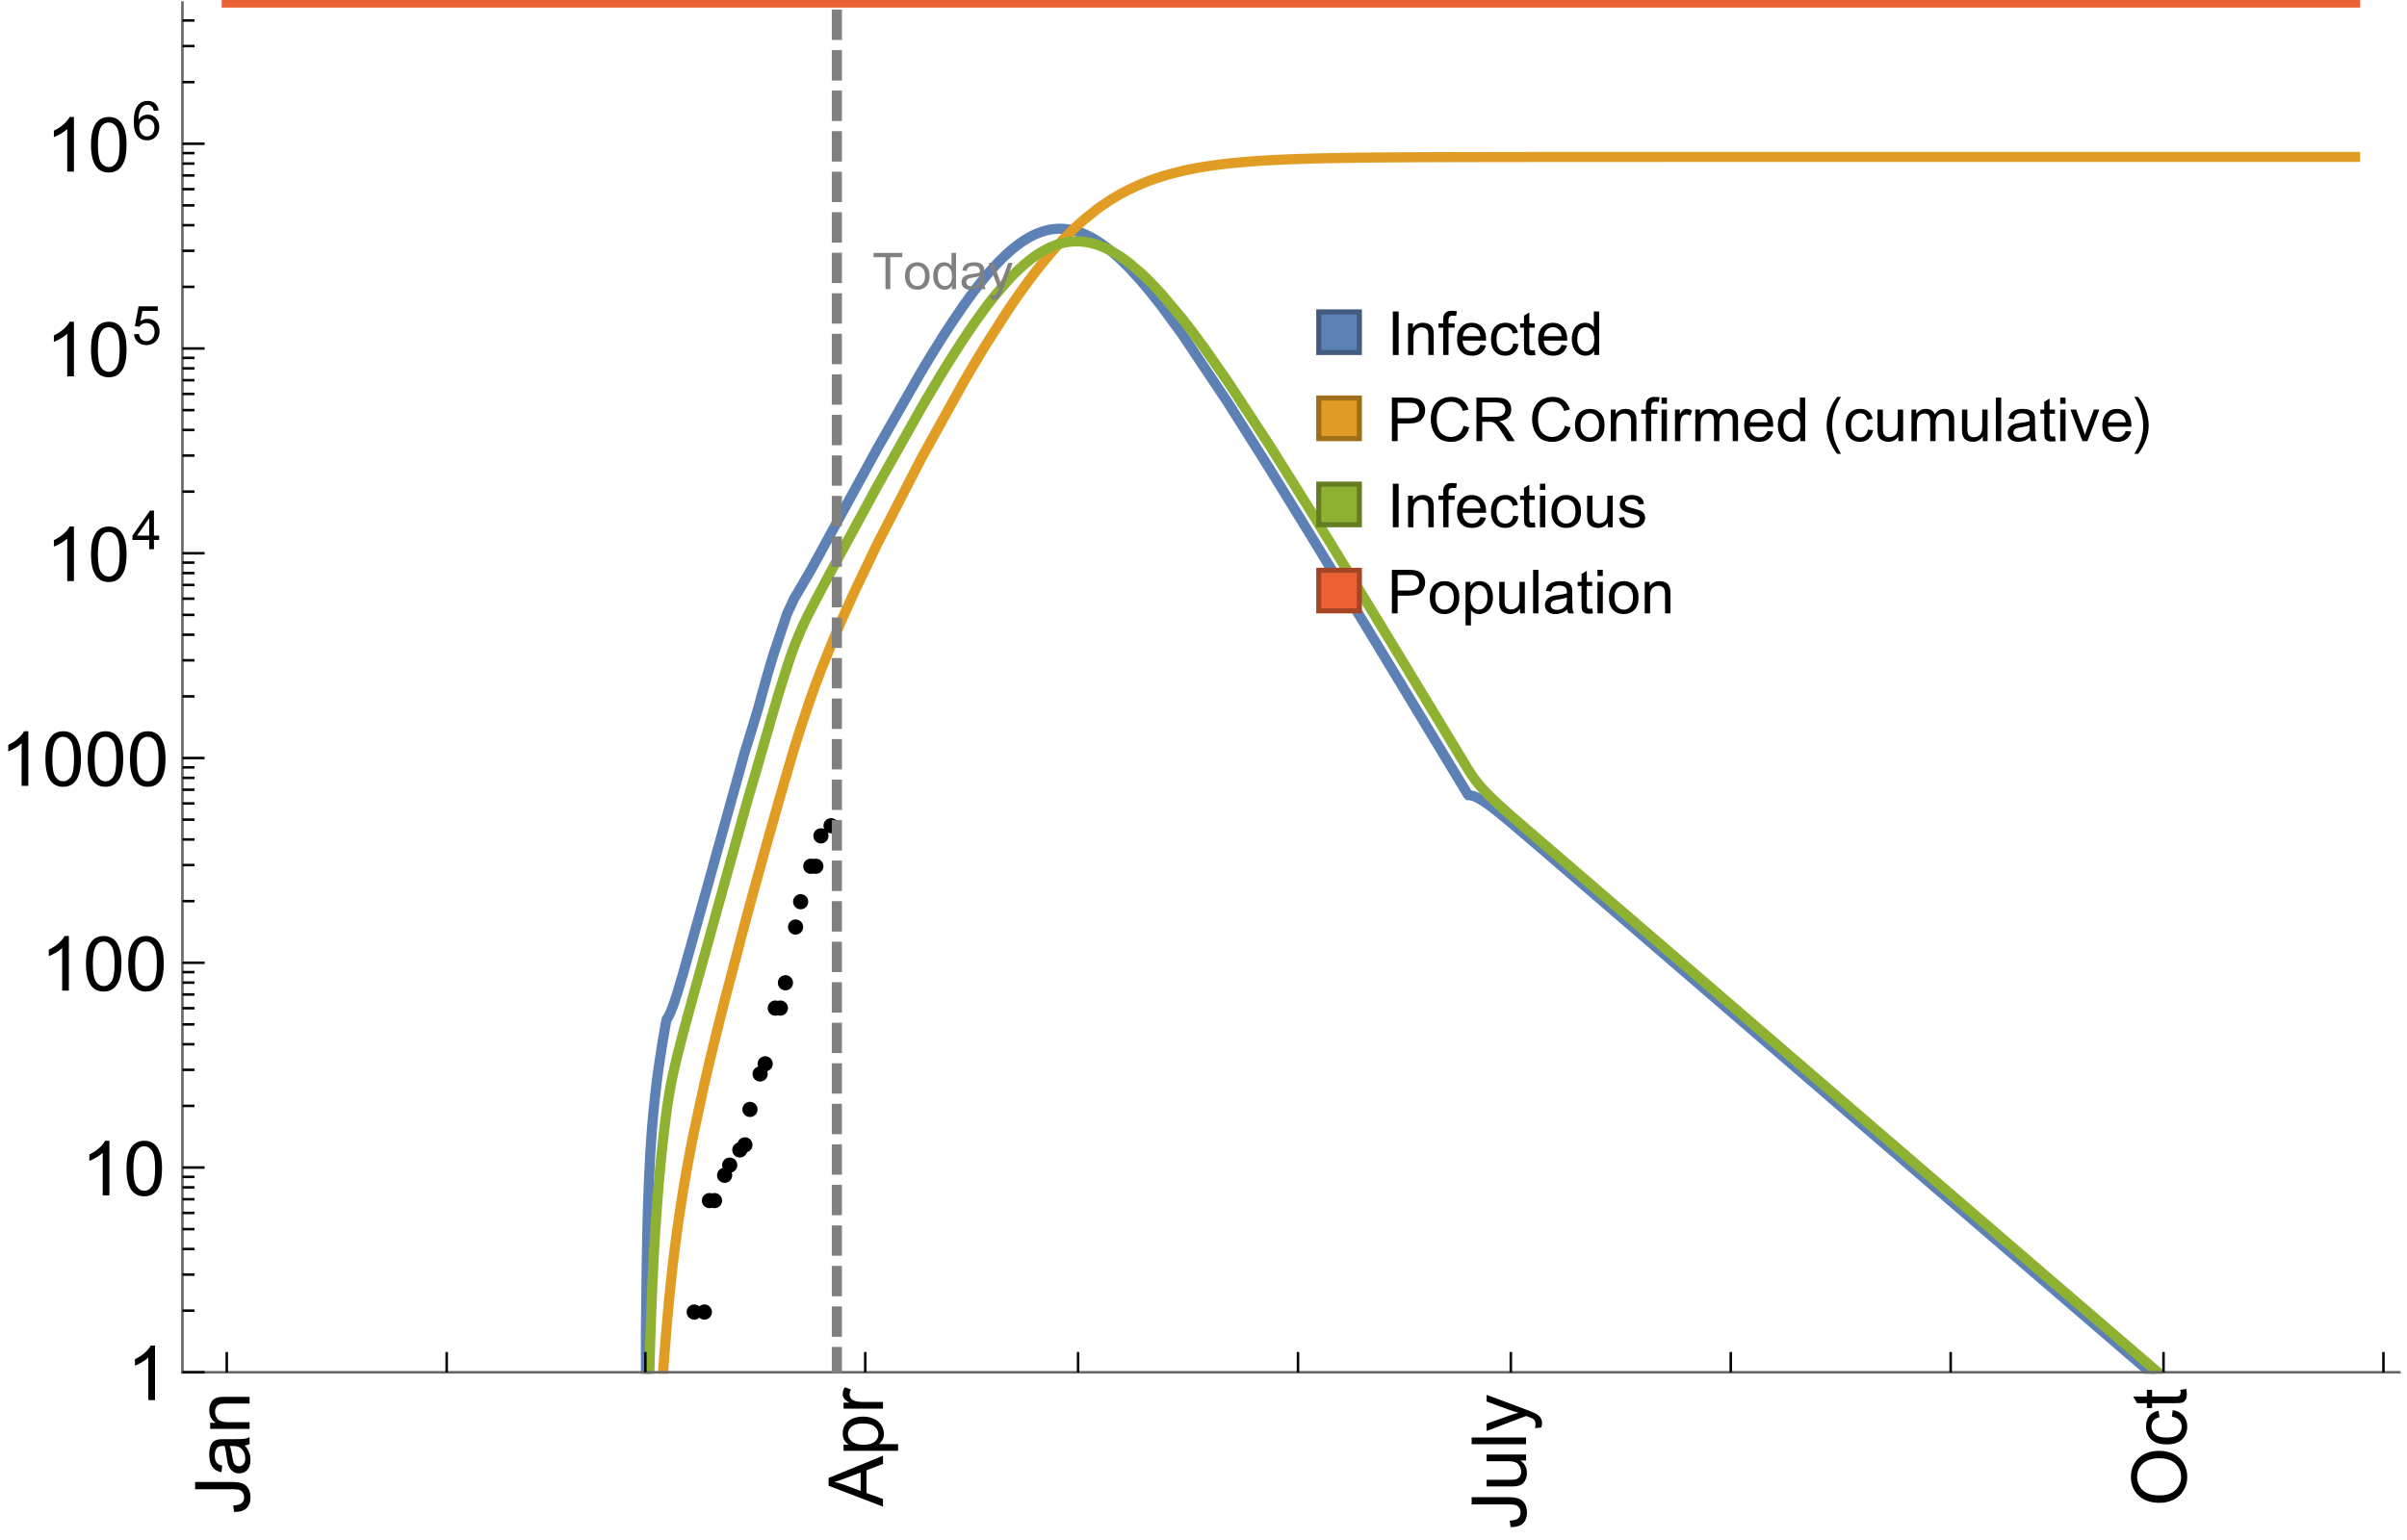 <?xml version="1.0" encoding="UTF-8"?>
<svg xmlns="http://www.w3.org/2000/svg" xmlns:xlink="http://www.w3.org/1999/xlink" width="475pt" height="304pt" viewBox="0 0 475 304" version="1.1">
<defs>
<g>
<symbol overflow="visible" id="glyph0-0">
<path style="stroke:none;" d=""/>
</symbol>
<symbol overflow="visible" id="glyph0-1">
<path style="stroke:none;" d="M 1.117 0 L 1.117 -8.59 L 2.258 -8.59 L 2.258 0 Z M 1.117 0 "/>
</symbol>
<symbol overflow="visible" id="glyph0-2">
<path style="stroke:none;" d="M 0.789 0 L 0.789 -6.223 L 1.742 -6.223 L 1.742 -5.336 C 2.199 -6.02 2.859 -6.363 3.719 -6.363 C 4.094 -6.363 4.441 -6.297 4.754 -6.16 C 5.07 -6.027 5.305 -5.852 5.461 -5.633 C 5.617 -5.414 5.727 -5.152 5.789 -4.852 C 5.828 -4.656 5.848 -4.312 5.848 -3.828 L 5.848 0 L 4.793 0 L 4.793 -3.785 C 4.793 -4.215 4.75 -4.535 4.672 -4.75 C 4.59 -4.961 4.441 -5.133 4.234 -5.258 C 4.023 -5.387 3.781 -5.449 3.5 -5.449 C 3.051 -5.449 2.66 -5.305 2.336 -5.023 C 2.008 -4.738 1.844 -4.195 1.844 -3.398 L 1.844 0 Z M 0.789 0 "/>
</symbol>
<symbol overflow="visible" id="glyph0-3">
<path style="stroke:none;" d="M 1.043 0 L 1.043 -5.402 L 0.109 -5.402 L 0.109 -6.223 L 1.043 -6.223 L 1.043 -6.883 C 1.043 -7.301 1.078 -7.613 1.156 -7.816 C 1.258 -8.09 1.434 -8.312 1.691 -8.48 C 1.945 -8.652 2.305 -8.734 2.766 -8.734 C 3.062 -8.734 3.391 -8.703 3.75 -8.633 L 3.594 -7.711 C 3.375 -7.75 3.164 -7.77 2.969 -7.77 C 2.648 -7.77 2.422 -7.703 2.289 -7.562 C 2.156 -7.426 2.094 -7.172 2.094 -6.797 L 2.094 -6.223 L 3.305 -6.223 L 3.305 -5.402 L 2.094 -5.402 L 2.094 0 Z M 1.043 0 "/>
</symbol>
<symbol overflow="visible" id="glyph0-4">
<path style="stroke:none;" d="M 5.051 -2.004 L 6.141 -1.867 C 5.969 -1.23 5.648 -0.738 5.188 -0.387 C 4.723 -0.035 4.125 0.141 3.406 0.141 C 2.496 0.141 1.773 -0.141 1.238 -0.699 C 0.707 -1.262 0.438 -2.047 0.438 -3.059 C 0.438 -4.105 0.711 -4.918 1.25 -5.496 C 1.789 -6.074 2.484 -6.363 3.344 -6.363 C 4.176 -6.363 4.859 -6.078 5.383 -5.516 C 5.91 -4.949 6.176 -4.148 6.176 -3.125 C 6.176 -3.062 6.172 -2.969 6.172 -2.844 L 1.531 -2.844 C 1.57 -2.16 1.762 -1.633 2.109 -1.273 C 2.457 -0.91 2.891 -0.727 3.41 -0.727 C 3.797 -0.727 4.125 -0.828 4.398 -1.031 C 4.672 -1.234 4.891 -1.559 5.051 -2.004 Z M 1.586 -3.711 L 5.062 -3.711 C 5.016 -4.234 4.883 -4.625 4.664 -4.887 C 4.328 -5.293 3.891 -5.496 3.359 -5.496 C 2.875 -5.496 2.465 -5.336 2.137 -5.008 C 1.805 -4.684 1.625 -4.25 1.586 -3.711 Z M 1.586 -3.711 "/>
</symbol>
<symbol overflow="visible" id="glyph0-5">
<path style="stroke:none;" d="M 4.852 -2.281 L 5.891 -2.145 C 5.777 -1.43 5.484 -0.871 5.02 -0.465 C 4.551 -0.062 3.977 0.141 3.297 0.141 C 2.445 0.141 1.762 -0.137 1.246 -0.695 C 0.727 -1.25 0.469 -2.047 0.469 -3.086 C 0.469 -3.758 0.578 -4.348 0.805 -4.852 C 1.027 -5.355 1.363 -5.734 1.82 -5.984 C 2.273 -6.238 2.77 -6.363 3.305 -6.363 C 3.98 -6.363 4.531 -6.191 4.961 -5.852 C 5.391 -5.508 5.668 -5.023 5.789 -4.395 L 4.766 -4.234 C 4.668 -4.652 4.492 -4.969 4.246 -5.18 C 3.996 -5.391 3.695 -5.496 3.344 -5.496 C 2.812 -5.496 2.383 -5.305 2.051 -4.926 C 1.719 -4.543 1.555 -3.941 1.555 -3.117 C 1.555 -2.281 1.711 -1.672 2.031 -1.297 C 2.352 -0.918 2.773 -0.727 3.289 -0.727 C 3.703 -0.727 4.047 -0.852 4.324 -1.109 C 4.602 -1.363 4.777 -1.75 4.852 -2.281 Z M 4.852 -2.281 "/>
</symbol>
<symbol overflow="visible" id="glyph0-6">
<path style="stroke:none;" d="M 3.094 -0.945 L 3.246 -0.012 C 2.949 0.051 2.684 0.082 2.449 0.082 C 2.066 0.082 1.77 0.023 1.559 -0.102 C 1.348 -0.223 1.199 -0.379 1.113 -0.578 C 1.027 -0.773 0.984 -1.188 0.984 -1.82 L 0.984 -5.402 L 0.211 -5.402 L 0.211 -6.223 L 0.984 -6.223 L 0.984 -7.766 L 2.031 -8.398 L 2.031 -6.223 L 3.094 -6.223 L 3.094 -5.402 L 2.031 -5.402 L 2.031 -1.766 C 2.031 -1.465 2.051 -1.27 2.09 -1.184 C 2.125 -1.098 2.188 -1.031 2.27 -0.977 C 2.355 -0.926 2.477 -0.902 2.633 -0.902 C 2.75 -0.902 2.902 -0.914 3.094 -0.945 Z M 3.094 -0.945 "/>
</symbol>
<symbol overflow="visible" id="glyph0-7">
<path style="stroke:none;" d="M 4.828 0 L 4.828 -0.785 C 4.434 -0.168 3.852 0.141 3.086 0.141 C 2.59 0.141 2.137 0.004 1.719 -0.27 C 1.305 -0.543 0.98 -0.926 0.754 -1.414 C 0.523 -1.906 0.41 -2.469 0.41 -3.105 C 0.41 -3.727 0.516 -4.289 0.719 -4.797 C 0.926 -5.301 1.238 -5.688 1.652 -5.961 C 2.066 -6.23 2.531 -6.363 3.039 -6.363 C 3.414 -6.363 3.75 -6.285 4.043 -6.125 C 4.336 -5.969 4.574 -5.762 4.758 -5.508 L 4.758 -8.59 L 5.805 -8.59 L 5.805 0 Z M 1.492 -3.105 C 1.492 -2.309 1.664 -1.711 2 -1.32 C 2.336 -0.926 2.73 -0.727 3.188 -0.727 C 3.648 -0.727 4.039 -0.914 4.363 -1.293 C 4.684 -1.668 4.844 -2.242 4.844 -3.016 C 4.844 -3.867 4.68 -4.492 4.352 -4.891 C 4.023 -5.289 3.621 -5.492 3.141 -5.492 C 2.672 -5.492 2.281 -5.297 1.965 -4.914 C 1.652 -4.531 1.492 -3.93 1.492 -3.105 Z M 1.492 -3.105 "/>
</symbol>
<symbol overflow="visible" id="glyph0-8">
<path style="stroke:none;" d="M 0.926 0 L 0.926 -8.59 L 4.164 -8.59 C 4.734 -8.59 5.172 -8.562 5.473 -8.508 C 5.895 -8.438 6.25 -8.305 6.531 -8.105 C 6.816 -7.91 7.047 -7.633 7.223 -7.277 C 7.395 -6.922 7.484 -6.531 7.484 -6.105 C 7.484 -5.375 7.25 -4.758 6.785 -4.25 C 6.32 -3.746 5.48 -3.492 4.266 -3.492 L 2.062 -3.492 L 2.062 0 Z M 2.062 -4.508 L 4.281 -4.508 C 5.016 -4.508 5.539 -4.641 5.848 -4.914 C 6.156 -5.188 6.312 -5.574 6.312 -6.07 C 6.312 -6.43 6.219 -6.738 6.039 -6.992 C 5.855 -7.25 5.617 -7.418 5.32 -7.5 C 5.129 -7.551 4.773 -7.578 4.258 -7.578 L 2.062 -7.578 Z M 2.062 -4.508 "/>
</symbol>
<symbol overflow="visible" id="glyph0-9">
<path style="stroke:none;" d="M 7.055 -3.012 L 8.191 -2.727 C 7.953 -1.793 7.523 -1.078 6.906 -0.59 C 6.285 -0.098 5.531 0.148 4.633 0.148 C 3.707 0.148 2.957 -0.043 2.375 -0.418 C 1.797 -0.797 1.355 -1.344 1.051 -2.055 C 0.75 -2.77 0.598 -3.539 0.598 -4.359 C 0.598 -5.254 0.77 -6.035 1.109 -6.699 C 1.453 -7.367 1.938 -7.871 2.57 -8.219 C 3.199 -8.562 3.895 -8.734 4.652 -8.734 C 5.512 -8.734 6.234 -8.516 6.82 -8.078 C 7.406 -7.641 7.812 -7.027 8.047 -6.234 L 6.926 -5.969 C 6.727 -6.594 6.438 -7.051 6.059 -7.336 C 5.68 -7.621 5.203 -7.766 4.629 -7.766 C 3.969 -7.766 3.418 -7.605 2.973 -7.289 C 2.531 -6.973 2.219 -6.547 2.039 -6.016 C 1.859 -5.48 1.77 -4.93 1.77 -4.367 C 1.77 -3.637 1.875 -2.996 2.09 -2.453 C 2.301 -1.906 2.633 -1.5 3.082 -1.23 C 3.531 -0.961 4.016 -0.828 4.539 -0.828 C 5.176 -0.828 5.719 -1.008 6.156 -1.375 C 6.598 -1.742 6.898 -2.289 7.055 -3.012 Z M 7.055 -3.012 "/>
</symbol>
<symbol overflow="visible" id="glyph0-10">
<path style="stroke:none;" d="M 0.945 0 L 0.945 -8.59 L 4.75 -8.59 C 5.516 -8.59 6.102 -8.512 6.5 -8.359 C 6.898 -8.203 7.215 -7.93 7.453 -7.539 C 7.691 -7.148 7.812 -6.719 7.812 -6.246 C 7.812 -5.637 7.613 -5.125 7.219 -4.703 C 6.824 -4.285 6.215 -4.023 5.391 -3.906 C 5.691 -3.762 5.922 -3.621 6.078 -3.48 C 6.41 -3.176 6.723 -2.797 7.02 -2.336 L 8.516 0 L 7.086 0 L 5.945 -1.789 C 5.613 -2.305 5.344 -2.695 5.125 -2.969 C 4.91 -3.242 4.719 -3.438 4.551 -3.547 C 4.379 -3.656 4.207 -3.73 4.031 -3.773 C 3.902 -3.801 3.691 -3.812 3.398 -3.812 L 2.078 -3.812 L 2.078 0 Z M 2.078 -4.797 L 4.523 -4.797 C 5.043 -4.797 5.449 -4.852 5.742 -4.961 C 6.035 -5.066 6.258 -5.238 6.41 -5.477 C 6.562 -5.711 6.641 -5.969 6.641 -6.246 C 6.641 -6.652 6.492 -6.984 6.195 -7.25 C 5.902 -7.512 5.438 -7.641 4.797 -7.641 L 2.078 -7.641 Z M 2.078 -4.797 "/>
</symbol>
<symbol overflow="visible" id="glyph0-11">
<path style="stroke:none;" d="M 0.398 -3.109 C 0.398 -4.262 0.719 -5.117 1.359 -5.672 C 1.895 -6.133 2.547 -6.363 3.316 -6.363 C 4.172 -6.363 4.871 -6.082 5.414 -5.523 C 5.957 -4.961 6.227 -4.188 6.227 -3.199 C 6.227 -2.398 6.109 -1.77 5.867 -1.309 C 5.629 -0.852 5.277 -0.492 4.82 -0.242 C 4.359 0.012 3.859 0.141 3.316 0.141 C 2.445 0.141 1.742 -0.141 1.203 -0.695 C 0.668 -1.254 0.398 -2.062 0.398 -3.109 Z M 1.484 -3.109 C 1.484 -2.312 1.656 -1.719 2.004 -1.32 C 2.352 -0.926 2.789 -0.727 3.316 -0.727 C 3.84 -0.727 4.273 -0.926 4.625 -1.324 C 4.973 -1.723 5.145 -2.328 5.145 -3.148 C 5.145 -3.918 4.969 -4.5 4.621 -4.895 C 4.27 -5.293 3.836 -5.492 3.316 -5.492 C 2.789 -5.492 2.352 -5.293 2.004 -4.898 C 1.656 -4.504 1.484 -3.906 1.484 -3.109 Z M 1.484 -3.109 "/>
</symbol>
<symbol overflow="visible" id="glyph0-12">
<path style="stroke:none;" d="M 0.797 -7.375 L 0.797 -8.59 L 1.852 -8.59 L 1.852 -7.375 Z M 0.797 0 L 0.797 -6.223 L 1.852 -6.223 L 1.852 0 Z M 0.797 0 "/>
</symbol>
<symbol overflow="visible" id="glyph0-13">
<path style="stroke:none;" d="M 0.781 0 L 0.781 -6.223 L 1.727 -6.223 L 1.727 -5.281 C 1.969 -5.723 2.195 -6.012 2.398 -6.152 C 2.605 -6.293 2.828 -6.363 3.078 -6.363 C 3.434 -6.363 3.793 -6.25 4.16 -6.023 L 3.797 -5.047 C 3.539 -5.199 3.281 -5.273 3.023 -5.273 C 2.793 -5.273 2.586 -5.203 2.402 -5.066 C 2.219 -4.926 2.086 -4.734 2.008 -4.488 C 1.891 -4.113 1.836 -3.703 1.836 -3.258 L 1.836 0 Z M 0.781 0 "/>
</symbol>
<symbol overflow="visible" id="glyph0-14">
<path style="stroke:none;" d="M 0.789 0 L 0.789 -6.223 L 1.734 -6.223 L 1.734 -5.352 C 1.93 -5.656 2.188 -5.898 2.516 -6.086 C 2.84 -6.27 3.207 -6.363 3.621 -6.363 C 4.082 -6.363 4.461 -6.266 4.754 -6.078 C 5.051 -5.887 5.258 -5.617 5.379 -5.273 C 5.871 -6 6.512 -6.363 7.301 -6.363 C 7.918 -6.363 8.391 -6.191 8.727 -5.852 C 9.059 -5.508 9.223 -4.984 9.223 -4.273 L 9.223 0 L 8.172 0 L 8.172 -3.922 C 8.172 -4.344 8.141 -4.645 8.07 -4.832 C 8.004 -5.016 7.879 -5.164 7.699 -5.281 C 7.52 -5.395 7.309 -5.449 7.066 -5.449 C 6.629 -5.449 6.266 -5.305 5.977 -5.012 C 5.688 -4.723 5.543 -4.258 5.543 -3.617 L 5.543 0 L 4.488 0 L 4.488 -4.043 C 4.488 -4.512 4.402 -4.863 4.23 -5.098 C 4.059 -5.332 3.777 -5.449 3.387 -5.449 C 3.09 -5.449 2.816 -5.371 2.562 -5.215 C 2.312 -5.059 2.129 -4.828 2.016 -4.531 C 1.902 -4.23 1.844 -3.797 1.844 -3.227 L 1.844 0 Z M 0.789 0 "/>
</symbol>
<symbol overflow="visible" id="glyph0-15">
<path style="stroke:none;" d="M 4.867 0 L 4.867 -0.914 C 4.383 -0.211 3.727 0.141 2.895 0.141 C 2.527 0.141 2.184 0.07 1.867 -0.07 C 1.547 -0.211 1.312 -0.387 1.156 -0.602 C 1.004 -0.812 0.895 -1.074 0.832 -1.383 C 0.789 -1.59 0.766 -1.918 0.766 -2.367 L 0.766 -6.223 L 1.82 -6.223 L 1.82 -2.773 C 1.82 -2.223 1.844 -1.852 1.887 -1.656 C 1.953 -1.379 2.094 -1.164 2.309 -1.004 C 2.523 -0.848 2.789 -0.766 3.105 -0.766 C 3.422 -0.766 3.719 -0.848 3.996 -1.012 C 4.273 -1.172 4.469 -1.395 4.586 -1.672 C 4.699 -1.953 4.758 -2.359 4.758 -2.891 L 4.758 -6.223 L 5.812 -6.223 L 5.812 0 Z M 4.867 0 "/>
</symbol>
<symbol overflow="visible" id="glyph0-16">
<path style="stroke:none;" d="M 0.766 0 L 0.766 -8.59 L 1.82 -8.59 L 1.82 0 Z M 0.766 0 "/>
</symbol>
<symbol overflow="visible" id="glyph0-17">
<path style="stroke:none;" d="M 4.852 -0.766 C 4.461 -0.434 4.086 -0.203 3.723 -0.062 C 3.363 0.074 2.977 0.141 2.562 0.141 C 1.879 0.141 1.352 -0.027 0.984 -0.359 C 0.617 -0.695 0.434 -1.121 0.434 -1.641 C 0.434 -1.945 0.504 -2.223 0.641 -2.477 C 0.781 -2.727 0.961 -2.93 1.188 -3.082 C 1.41 -3.234 1.664 -3.352 1.945 -3.43 C 2.152 -3.484 2.465 -3.535 2.883 -3.586 C 3.734 -3.688 4.359 -3.809 4.766 -3.949 C 4.77 -4.094 4.77 -4.188 4.77 -4.227 C 4.77 -4.656 4.672 -4.957 4.469 -5.133 C 4.199 -5.371 3.801 -5.492 3.27 -5.492 C 2.773 -5.492 2.406 -5.402 2.172 -5.23 C 1.934 -5.055 1.758 -4.75 1.648 -4.305 L 0.617 -4.445 C 0.711 -4.887 0.863 -5.246 1.078 -5.516 C 1.293 -5.789 1.602 -5.996 2.008 -6.145 C 2.414 -6.289 2.887 -6.363 3.422 -6.363 C 3.953 -6.363 4.383 -6.301 4.719 -6.176 C 5.051 -6.051 5.293 -5.895 5.449 -5.703 C 5.605 -5.516 5.715 -5.273 5.777 -4.984 C 5.812 -4.805 5.828 -4.484 5.828 -4.016 L 5.828 -2.609 C 5.828 -1.629 5.852 -1.008 5.898 -0.746 C 5.941 -0.488 6.031 -0.238 6.164 0 L 5.062 0 C 4.953 -0.219 4.883 -0.477 4.852 -0.766 Z M 4.766 -3.125 C 4.383 -2.969 3.805 -2.836 3.039 -2.727 C 2.605 -2.664 2.301 -2.594 2.121 -2.516 C 1.941 -2.438 1.805 -2.32 1.703 -2.172 C 1.605 -2.02 1.559 -1.852 1.559 -1.672 C 1.559 -1.391 1.664 -1.156 1.879 -0.969 C 2.09 -0.781 2.402 -0.688 2.812 -0.688 C 3.219 -0.688 3.578 -0.773 3.898 -0.953 C 4.215 -1.129 4.445 -1.375 4.594 -1.68 C 4.707 -1.918 4.766 -2.273 4.766 -2.734 Z M 4.766 -3.125 "/>
</symbol>
<symbol overflow="visible" id="glyph0-18">
<path style="stroke:none;" d="M 2.52 0 L 0.152 -6.223 L 1.266 -6.223 L 2.602 -2.496 C 2.746 -2.094 2.879 -1.676 3 -1.242 C 3.094 -1.57 3.227 -1.965 3.391 -2.426 L 4.773 -6.223 L 5.859 -6.223 L 3.504 0 Z M 2.52 0 "/>
</symbol>
<symbol overflow="visible" id="glyph0-19">
<path style="stroke:none;" d="M 0.367 -1.859 L 1.414 -2.023 C 1.473 -1.605 1.633 -1.281 1.902 -1.062 C 2.168 -0.84 2.543 -0.727 3.023 -0.727 C 3.508 -0.727 3.867 -0.824 4.102 -1.023 C 4.336 -1.219 4.453 -1.453 4.453 -1.719 C 4.453 -1.957 4.352 -2.141 4.141 -2.281 C 3.996 -2.375 3.641 -2.492 3.062 -2.637 C 2.289 -2.832 1.754 -3 1.457 -3.145 C 1.156 -3.285 0.93 -3.484 0.777 -3.734 C 0.621 -3.988 0.547 -4.266 0.547 -4.57 C 0.547 -4.848 0.609 -5.105 0.734 -5.34 C 0.863 -5.578 1.035 -5.773 1.254 -5.93 C 1.418 -6.051 1.641 -6.152 1.926 -6.238 C 2.207 -6.32 2.512 -6.363 2.836 -6.363 C 3.324 -6.363 3.754 -6.293 4.121 -6.152 C 4.492 -6.012 4.766 -5.82 4.938 -5.582 C 5.113 -5.34 5.234 -5.02 5.305 -4.617 L 4.273 -4.477 C 4.227 -4.797 4.09 -5.047 3.863 -5.227 C 3.641 -5.406 3.32 -5.496 2.914 -5.496 C 2.43 -5.496 2.082 -5.414 1.875 -5.258 C 1.668 -5.098 1.562 -4.906 1.562 -4.695 C 1.562 -4.559 1.609 -4.434 1.695 -4.324 C 1.781 -4.211 1.914 -4.117 2.098 -4.043 C 2.203 -4.004 2.516 -3.914 3.031 -3.773 C 3.777 -3.574 4.297 -3.41 4.59 -3.285 C 4.887 -3.156 5.117 -2.973 5.285 -2.73 C 5.453 -2.488 5.539 -2.188 5.539 -1.828 C 5.539 -1.477 5.434 -1.145 5.23 -0.836 C 5.023 -0.523 4.727 -0.285 4.344 -0.113 C 3.957 0.055 3.516 0.141 3.031 0.141 C 2.223 0.141 1.605 -0.027 1.18 -0.363 C 0.758 -0.699 0.484 -1.195 0.367 -1.859 Z M 0.367 -1.859 "/>
</symbol>
<symbol overflow="visible" id="glyph0-20">
<path style="stroke:none;" d="M 0.789 2.383 L 0.789 -6.223 L 1.75 -6.223 L 1.75 -5.414 C 1.977 -5.73 2.234 -5.969 2.52 -6.125 C 2.805 -6.285 3.148 -6.363 3.555 -6.363 C 4.086 -6.363 4.555 -6.227 4.961 -5.953 C 5.367 -5.68 5.676 -5.293 5.883 -4.797 C 6.09 -4.297 6.195 -3.75 6.195 -3.156 C 6.195 -2.52 6.078 -1.949 5.852 -1.438 C 5.621 -0.93 5.289 -0.539 4.855 -0.266 C 4.418 0.004 3.961 0.141 3.48 0.141 C 3.129 0.141 2.812 0.066 2.535 -0.082 C 2.254 -0.23 2.023 -0.418 1.844 -0.645 L 1.844 2.383 Z M 1.746 -3.078 C 1.746 -2.277 1.906 -1.684 2.234 -1.301 C 2.559 -0.918 2.949 -0.727 3.41 -0.727 C 3.879 -0.727 4.281 -0.926 4.613 -1.32 C 4.949 -1.719 5.117 -2.332 5.117 -3.164 C 5.117 -3.957 4.953 -4.551 4.625 -4.945 C 4.301 -5.34 3.91 -5.539 3.457 -5.539 C 3.008 -5.539 2.609 -5.328 2.266 -4.906 C 1.918 -4.488 1.746 -3.875 1.746 -3.078 Z M 1.746 -3.078 "/>
</symbol>
<symbol overflow="visible" id="glyph1-0">
<path style="stroke:none;" d=""/>
</symbol>
<symbol overflow="visible" id="glyph1-1">
<path style="stroke:none;" d="M 3.562 2.52 L 2.805 2.52 C 2.492 2.121 2.211 1.699 1.953 1.258 C 1.699 0.812 1.477 0.352 1.297 -0.125 C 1.113 -0.602 0.969 -1.086 0.871 -1.586 C 0.77 -2.086 0.719 -2.594 0.719 -3.105 C 0.719 -3.625 0.773 -4.133 0.875 -4.633 C 0.977 -5.129 1.117 -5.617 1.301 -6.086 C 1.484 -6.559 1.703 -7.02 1.961 -7.461 C 2.215 -7.906 2.5 -8.328 2.805 -8.734 L 3.562 -8.734 C 3.285 -8.281 3.039 -7.836 2.82 -7.398 C 2.602 -6.957 2.414 -6.512 2.266 -6.055 C 2.117 -5.602 2.008 -5.133 1.93 -4.648 C 1.852 -4.168 1.812 -3.656 1.812 -3.117 C 1.812 -2.617 1.852 -2.121 1.938 -1.629 C 2.02 -1.137 2.141 -0.652 2.289 -0.18 C 2.441 0.297 2.625 0.758 2.844 1.211 C 3.059 1.66 3.297 2.098 3.562 2.52 Z M 3.562 2.52 "/>
</symbol>
<symbol overflow="visible" id="glyph1-2">
<path style="stroke:none;" d="M 3.273 -3.105 C 3.273 -2.59 3.227 -2.082 3.125 -1.586 C 3.023 -1.086 2.879 -0.602 2.695 -0.129 C 2.512 0.344 2.293 0.801 2.035 1.246 C 1.781 1.688 1.5 2.113 1.188 2.52 L 0.434 2.52 C 0.707 2.074 0.953 1.633 1.172 1.188 C 1.391 0.746 1.574 0.297 1.723 -0.156 C 1.871 -0.613 1.984 -1.086 2.066 -1.57 C 2.145 -2.055 2.188 -2.562 2.188 -3.094 C 2.188 -3.594 2.145 -4.09 2.059 -4.582 C 1.977 -5.074 1.859 -5.559 1.703 -6.031 C 1.551 -6.508 1.367 -6.969 1.152 -7.422 C 0.934 -7.875 0.695 -8.312 0.434 -8.734 L 1.188 -8.734 C 1.5 -8.336 1.789 -7.918 2.047 -7.473 C 2.305 -7.031 2.523 -6.57 2.703 -6.09 C 2.887 -5.613 3.027 -5.121 3.125 -4.621 C 3.227 -4.117 3.273 -3.613 3.273 -3.105 Z M 3.273 -3.105 "/>
</symbol>
<symbol overflow="visible" id="glyph2-0">
<path style="stroke:none;" d=""/>
</symbol>
<symbol overflow="visible" id="glyph2-1">
<path style="stroke:none;" d="M -3.047 -0.434 L -3.223 -1.715 C -2.402 -1.75 -1.84 -1.902 -1.539 -2.176 C -1.234 -2.449 -1.082 -2.828 -1.082 -3.312 C -1.082 -3.668 -1.164 -3.977 -1.328 -4.234 C -1.492 -4.492 -1.715 -4.672 -1.996 -4.77 C -2.277 -4.867 -2.723 -4.914 -3.34 -4.914 L -10.738 -4.914 L -10.738 -6.336 L -3.422 -6.336 C -2.523 -6.336 -1.824 -6.227 -1.332 -6.008 C -0.84 -5.793 -0.465 -5.449 -0.203 -4.977 C 0.055 -4.504 0.184 -3.953 0.184 -3.316 C 0.184 -2.375 -0.086 -1.652 -0.629 -1.152 C -1.172 -0.652 -1.977 -0.414 -3.047 -0.434 Z M -3.047 -0.434 "/>
</symbol>
<symbol overflow="visible" id="glyph2-2">
<path style="stroke:none;" d="M -0.961 -6.062 C -0.543 -5.574 -0.25 -5.105 -0.082 -4.656 C 0.09 -4.203 0.176 -3.719 0.176 -3.199 C 0.176 -2.344 -0.031 -1.688 -0.449 -1.23 C -0.867 -0.773 -1.402 -0.543 -2.051 -0.543 C -2.43 -0.543 -2.781 -0.629 -3.094 -0.801 C -3.41 -0.977 -3.664 -1.203 -3.852 -1.484 C -4.043 -1.766 -4.188 -2.082 -4.285 -2.434 C -4.352 -2.691 -4.418 -3.082 -4.484 -3.605 C -4.609 -4.668 -4.762 -5.453 -4.938 -5.953 C -5.117 -5.961 -5.23 -5.961 -5.281 -5.961 C -5.816 -5.961 -6.195 -5.836 -6.414 -5.59 C -6.715 -5.25 -6.863 -4.75 -6.863 -4.086 C -6.863 -3.465 -6.754 -3.008 -6.535 -2.715 C -6.32 -2.418 -5.934 -2.199 -5.383 -2.059 L -5.559 -0.77 C -6.109 -0.887 -6.555 -1.078 -6.895 -1.348 C -7.234 -1.617 -7.496 -2.004 -7.68 -2.512 C -7.863 -3.02 -7.953 -3.609 -7.953 -4.277 C -7.953 -4.941 -7.875 -5.48 -7.719 -5.895 C -7.562 -6.312 -7.367 -6.617 -7.129 -6.812 C -6.895 -7.008 -6.594 -7.145 -6.234 -7.223 C -6.008 -7.266 -5.602 -7.289 -5.016 -7.289 L -3.258 -7.289 C -2.031 -7.289 -1.258 -7.316 -0.934 -7.371 C -0.609 -7.43 -0.297 -7.539 0 -7.703 L 0 -6.328 C -0.273 -6.191 -0.594 -6.102 -0.961 -6.062 Z M -3.902 -5.953 C -3.707 -5.477 -3.543 -4.758 -3.406 -3.801 C -3.328 -3.258 -3.238 -2.875 -3.141 -2.652 C -3.043 -2.426 -2.902 -2.254 -2.715 -2.133 C -2.527 -2.008 -2.316 -1.949 -2.086 -1.949 C -1.734 -1.949 -1.441 -2.082 -1.207 -2.348 C -0.973 -2.613 -0.855 -3.004 -0.855 -3.516 C -0.855 -4.023 -0.969 -4.477 -1.191 -4.871 C -1.414 -5.266 -1.715 -5.555 -2.102 -5.742 C -2.398 -5.883 -2.84 -5.953 -3.422 -5.953 Z M -3.902 -5.953 "/>
</symbol>
<symbol overflow="visible" id="glyph2-3">
<path style="stroke:none;" d="M 0 -0.988 L -7.777 -0.988 L -7.777 -2.176 L -6.672 -2.176 C -7.527 -2.746 -7.953 -3.57 -7.953 -4.652 C -7.953 -5.121 -7.871 -5.551 -7.703 -5.945 C -7.535 -6.336 -7.312 -6.633 -7.039 -6.828 C -6.766 -7.023 -6.441 -7.156 -6.062 -7.234 C -5.82 -7.285 -5.395 -7.309 -4.781 -7.309 L 0 -7.309 L 0 -5.992 L -4.73 -5.992 C -5.27 -5.992 -5.672 -5.941 -5.938 -5.836 C -6.203 -5.734 -6.414 -5.555 -6.574 -5.293 C -6.734 -5.031 -6.812 -4.723 -6.812 -4.371 C -6.812 -3.812 -6.633 -3.328 -6.277 -2.918 C -5.922 -2.512 -5.242 -2.309 -4.25 -2.309 L 0 -2.309 Z M 0 -0.988 "/>
</symbol>
<symbol overflow="visible" id="glyph2-4">
<path style="stroke:none;" d="M 0 0.023 L -10.738 -4.102 L -10.738 -5.633 L 0 -10.027 L 0 -8.406 L -3.25 -7.156 L -3.25 -2.664 L 0 -1.488 Z M -4.41 -3.078 L -4.41 -6.715 L -7.383 -5.598 C -8.285 -5.254 -9.027 -5 -9.609 -4.836 C -8.922 -4.699 -8.238 -4.504 -7.559 -4.254 Z M -4.41 -3.078 "/>
</symbol>
<symbol overflow="visible" id="glyph2-5">
<path style="stroke:none;" d="M 2.98 -0.988 L -7.777 -0.988 L -7.777 -2.191 L -6.766 -2.191 C -7.164 -2.473 -7.461 -2.793 -7.656 -3.148 C -7.855 -3.504 -7.953 -3.938 -7.953 -4.445 C -7.953 -5.109 -7.781 -5.695 -7.441 -6.203 C -7.102 -6.711 -6.617 -7.094 -5.996 -7.352 C -5.371 -7.613 -4.691 -7.742 -3.949 -7.742 C -3.152 -7.742 -2.434 -7.598 -1.797 -7.312 C -1.16 -7.027 -0.672 -6.613 -0.332 -6.066 C 0.008 -5.523 0.176 -4.953 0.176 -4.352 C 0.176 -3.91 0.082 -3.516 -0.102 -3.168 C -0.289 -2.82 -0.523 -2.531 -0.805 -2.309 L 2.98 -2.309 Z M -3.844 -2.184 C -2.844 -2.184 -2.105 -2.387 -1.625 -2.789 C -1.148 -3.195 -0.906 -3.688 -0.906 -4.262 C -0.906 -4.848 -1.156 -5.352 -1.652 -5.77 C -2.148 -6.188 -2.914 -6.395 -3.953 -6.395 C -4.945 -6.395 -5.688 -6.191 -6.18 -5.781 C -6.676 -5.375 -6.922 -4.887 -6.922 -4.32 C -6.922 -3.758 -6.66 -3.262 -6.133 -2.832 C -5.609 -2.398 -4.848 -2.184 -3.844 -2.184 Z M -3.844 -2.184 "/>
</symbol>
<symbol overflow="visible" id="glyph2-6">
<path style="stroke:none;" d="M 0 -0.973 L -7.777 -0.973 L -7.777 -2.16 L -6.598 -2.16 C -7.148 -2.465 -7.516 -2.742 -7.691 -3 C -7.867 -3.258 -7.953 -3.539 -7.953 -3.844 C -7.953 -4.289 -7.812 -4.742 -7.531 -5.199 L -6.305 -4.746 C -6.496 -4.422 -6.594 -4.102 -6.594 -3.781 C -6.594 -3.492 -6.504 -3.234 -6.332 -3.004 C -6.16 -2.773 -5.918 -2.609 -5.609 -2.512 C -5.141 -2.367 -4.629 -2.293 -4.07 -2.293 L 0 -2.293 Z M 0 -0.973 "/>
</symbol>
<symbol overflow="visible" id="glyph2-7">
<path style="stroke:none;" d="M 0 -6.086 L -1.141 -6.086 C -0.262 -5.48 0.176 -4.656 0.176 -3.617 C 0.176 -3.16 0.09 -2.73 -0.086 -2.332 C -0.262 -1.934 -0.484 -1.641 -0.75 -1.445 C -1.016 -1.254 -1.344 -1.117 -1.727 -1.039 C -1.988 -0.984 -2.398 -0.961 -2.961 -0.961 L -7.777 -0.961 L -7.777 -2.277 L -3.465 -2.277 C -2.777 -2.277 -2.312 -2.305 -2.074 -2.359 C -1.727 -2.441 -1.453 -2.617 -1.258 -2.887 C -1.059 -3.156 -0.961 -3.484 -0.961 -3.883 C -0.961 -4.277 -1.062 -4.648 -1.262 -4.996 C -1.465 -5.344 -1.742 -5.586 -2.09 -5.73 C -2.441 -5.875 -2.945 -5.945 -3.609 -5.945 L -7.777 -5.949 L -7.777 -7.266 L 0 -7.266 Z M 0 -6.086 "/>
</symbol>
<symbol overflow="visible" id="glyph2-8">
<path style="stroke:none;" d="M 0 -0.961 L -10.738 -0.961 L -10.738 -2.277 L 0 -2.277 Z M 0 -0.961 "/>
</symbol>
<symbol overflow="visible" id="glyph2-9">
<path style="stroke:none;" d="M 2.996 -0.93 L 1.758 -0.785 C 1.836 -1.07 1.875 -1.324 1.875 -1.539 C 1.875 -1.832 1.828 -2.066 1.73 -2.242 C 1.633 -2.418 1.496 -2.562 1.32 -2.672 C 1.188 -2.758 0.859 -2.891 0.336 -3.078 C 0.262 -3.102 0.156 -3.141 0.016 -3.195 L -7.777 -0.242 L -7.777 -1.664 L -3.273 -3.281 C -2.703 -3.492 -2.102 -3.68 -1.473 -3.844 C -2.078 -3.996 -2.668 -4.176 -3.246 -4.387 L -7.777 -6.051 L -7.777 -7.367 L 0.133 -4.41 C 0.988 -4.094 1.574 -3.844 1.898 -3.668 C 2.332 -3.434 2.648 -3.168 2.852 -2.863 C 3.055 -2.562 3.156 -2.199 3.156 -1.781 C 3.156 -1.527 3.102 -1.242 2.996 -0.93 Z M 2.996 -0.93 "/>
</symbol>
<symbol overflow="visible" id="glyph2-10">
<path style="stroke:none;" d="M -5.23 -0.727 C -7.012 -0.727 -8.406 -1.203 -9.414 -2.16 C -10.422 -3.117 -10.93 -4.352 -10.93 -5.867 C -10.93 -6.859 -10.691 -7.75 -10.219 -8.547 C -9.742 -9.344 -9.082 -9.949 -8.234 -10.367 C -7.387 -10.785 -6.43 -10.992 -5.355 -10.992 C -4.266 -10.992 -3.289 -10.773 -2.43 -10.336 C -1.57 -9.895 -0.922 -9.273 -0.48 -8.469 C -0.039 -7.66 0.184 -6.793 0.184 -5.859 C 0.184 -4.848 -0.062 -3.945 -0.551 -3.148 C -1.039 -2.352 -1.703 -1.75 -2.547 -1.34 C -3.395 -0.93 -4.289 -0.727 -5.23 -0.727 Z M -5.207 -2.191 C -3.914 -2.191 -2.895 -2.539 -2.148 -3.234 C -1.406 -3.93 -1.031 -4.801 -1.031 -5.852 C -1.031 -6.922 -1.41 -7.801 -2.16 -8.492 C -2.914 -9.184 -3.98 -9.527 -5.359 -9.527 C -6.234 -9.527 -7 -9.383 -7.648 -9.086 C -8.301 -8.789 -8.809 -8.359 -9.168 -7.789 C -9.527 -7.219 -9.703 -6.582 -9.703 -5.875 C -9.703 -4.867 -9.359 -4.004 -8.668 -3.277 C -7.977 -2.551 -6.824 -2.191 -5.207 -2.191 Z M -5.207 -2.191 "/>
</symbol>
<symbol overflow="visible" id="glyph2-11">
<path style="stroke:none;" d="M -2.848 -6.062 L -2.68 -7.359 C -1.785 -7.219 -1.086 -6.855 -0.582 -6.273 C -0.078 -5.691 0.176 -4.973 0.176 -4.125 C 0.176 -3.059 -0.172 -2.203 -0.867 -1.555 C -1.562 -0.91 -2.562 -0.586 -3.859 -0.586 C -4.699 -0.586 -5.434 -0.727 -6.062 -1.004 C -6.695 -1.281 -7.168 -1.707 -7.48 -2.273 C -7.797 -2.844 -7.953 -3.461 -7.953 -4.133 C -7.953 -4.977 -7.742 -5.668 -7.312 -6.203 C -6.887 -6.742 -6.281 -7.086 -5.492 -7.234 L -5.297 -5.953 C -5.82 -5.832 -6.211 -5.617 -6.477 -5.305 C -6.738 -4.996 -6.871 -4.621 -6.871 -4.184 C -6.871 -3.52 -6.633 -2.98 -6.156 -2.562 C -5.68 -2.148 -4.926 -1.941 -3.898 -1.941 C -2.852 -1.941 -2.094 -2.141 -1.617 -2.543 C -1.145 -2.941 -0.906 -3.465 -0.906 -4.109 C -0.906 -4.625 -1.066 -5.059 -1.383 -5.406 C -1.699 -5.754 -2.191 -5.973 -2.848 -6.062 Z M -2.848 -6.062 "/>
</symbol>
<symbol overflow="visible" id="glyph2-12">
<path style="stroke:none;" d="M -1.18 -3.867 L -0.016 -4.059 C 0.062 -3.688 0.102 -3.355 0.102 -3.062 C 0.102 -2.582 0.027 -2.211 -0.125 -1.949 C -0.277 -1.684 -0.477 -1.5 -0.723 -1.391 C -0.969 -1.285 -1.488 -1.23 -2.277 -1.23 L -6.754 -1.23 L -6.754 -0.266 L -7.777 -0.266 L -7.777 -1.23 L -9.703 -1.23 L -10.496 -2.543 L -7.777 -2.543 L -7.777 -3.867 L -6.754 -3.867 L -6.754 -2.543 L -2.203 -2.543 C -1.828 -2.543 -1.586 -2.566 -1.48 -2.609 C -1.371 -2.656 -1.285 -2.734 -1.223 -2.84 C -1.16 -2.945 -1.129 -3.094 -1.129 -3.289 C -1.129 -3.434 -1.145 -3.629 -1.18 -3.867 Z M -1.18 -3.867 "/>
</symbol>
<symbol overflow="visible" id="glyph3-0">
<path style="stroke:none;" d=""/>
</symbol>
<symbol overflow="visible" id="glyph3-1">
<path style="stroke:none;" d="M 5.59 0 L 4.27 0 L 4.27 -8.402 C 3.953 -8.098 3.535 -7.797 3.02 -7.492 C 2.504 -7.191 2.043 -6.961 1.633 -6.812 L 1.633 -8.086 C 2.371 -8.434 3.016 -8.852 3.566 -9.344 C 4.117 -9.84 4.508 -10.316 4.738 -10.781 L 5.59 -10.781 Z M 5.59 0 "/>
</symbol>
<symbol overflow="visible" id="glyph3-2">
<path style="stroke:none;" d="M 0.621 -5.297 C 0.621 -6.566 0.754 -7.586 1.016 -8.359 C 1.277 -9.133 1.664 -9.73 2.18 -10.152 C 2.695 -10.57 3.344 -10.781 4.125 -10.781 C 4.699 -10.781 5.203 -10.664 5.641 -10.434 C 6.074 -10.203 6.434 -9.867 6.715 -9.43 C 7 -8.992 7.223 -8.461 7.383 -7.832 C 7.543 -7.207 7.625 -6.359 7.625 -5.297 C 7.625 -4.035 7.496 -3.02 7.234 -2.246 C 6.977 -1.473 6.59 -0.871 6.074 -0.449 C 5.559 -0.027 4.91 0.184 4.125 0.184 C 3.09 0.184 2.273 -0.188 1.684 -0.93 C 0.977 -1.824 0.621 -3.277 0.621 -5.297 Z M 1.977 -5.297 C 1.977 -3.531 2.184 -2.359 2.598 -1.777 C 3.008 -1.191 3.52 -0.902 4.125 -0.902 C 4.73 -0.902 5.238 -1.195 5.652 -1.781 C 6.062 -2.367 6.27 -3.539 6.27 -5.297 C 6.27 -7.062 6.062 -8.238 5.652 -8.82 C 5.238 -9.398 4.723 -9.691 4.109 -9.691 C 3.504 -9.691 3.02 -9.434 2.66 -8.922 C 2.203 -8.266 1.977 -7.059 1.977 -5.297 Z M 1.977 -5.297 "/>
</symbol>
<symbol overflow="visible" id="glyph4-0">
<path style="stroke:none;" d=""/>
</symbol>
<symbol overflow="visible" id="glyph4-1">
<path style="stroke:none;" d="M 3.441 0 L 3.441 -1.824 L 0.137 -1.824 L 0.137 -2.684 L 3.613 -7.625 L 4.379 -7.625 L 4.379 -2.684 L 5.406 -2.684 L 5.406 -1.824 L 4.379 -1.824 L 4.379 0 Z M 3.441 -2.684 L 3.441 -6.121 L 1.055 -2.684 Z M 3.441 -2.684 "/>
</symbol>
<symbol overflow="visible" id="glyph4-2">
<path style="stroke:none;" d="M 0.441 -1.996 L 1.426 -2.078 C 1.496 -1.602 1.668 -1.242 1.934 -1 C 2.199 -0.758 2.516 -0.641 2.891 -0.641 C 3.34 -0.641 3.723 -0.809 4.035 -1.148 C 4.348 -1.488 4.504 -1.941 4.504 -2.5 C 4.504 -3.035 4.352 -3.457 4.055 -3.766 C 3.754 -4.074 3.359 -4.227 2.875 -4.227 C 2.574 -4.227 2.301 -4.16 2.059 -4.023 C 1.816 -3.887 1.625 -3.707 1.488 -3.488 L 0.609 -3.605 L 1.348 -7.52 L 5.137 -7.52 L 5.137 -6.625 L 2.094 -6.625 L 1.684 -4.574 C 2.141 -4.895 2.621 -5.055 3.125 -5.055 C 3.789 -5.055 4.352 -4.824 4.809 -4.363 C 5.266 -3.902 5.496 -3.309 5.496 -2.586 C 5.496 -1.895 5.297 -1.297 4.895 -0.797 C 4.406 -0.18 3.738 0.129 2.891 0.129 C 2.199 0.129 1.633 -0.062 1.195 -0.453 C 0.754 -0.84 0.504 -1.355 0.441 -1.996 Z M 0.441 -1.996 "/>
</symbol>
<symbol overflow="visible" id="glyph4-3">
<path style="stroke:none;" d="M 5.297 -5.758 L 4.367 -5.684 C 4.285 -6.051 4.168 -6.316 4.016 -6.484 C 3.762 -6.75 3.449 -6.883 3.078 -6.883 C 2.781 -6.883 2.52 -6.801 2.293 -6.637 C 2 -6.422 1.766 -6.105 1.598 -5.695 C 1.426 -5.281 1.34 -4.695 1.332 -3.93 C 1.559 -4.273 1.832 -4.527 2.156 -4.695 C 2.484 -4.863 2.824 -4.945 3.184 -4.945 C 3.809 -4.945 4.336 -4.715 4.777 -4.258 C 5.215 -3.797 5.434 -3.203 5.434 -2.477 C 5.434 -1.996 5.332 -1.551 5.125 -1.141 C 4.918 -0.73 4.637 -0.414 4.273 -0.199 C 3.914 0.02 3.504 0.129 3.047 0.129 C 2.266 0.129 1.633 -0.156 1.141 -0.73 C 0.648 -1.305 0.402 -2.25 0.402 -3.566 C 0.402 -5.039 0.672 -6.113 1.215 -6.781 C 1.691 -7.363 2.332 -7.652 3.137 -7.652 C 3.734 -7.652 4.227 -7.484 4.609 -7.148 C 4.992 -6.812 5.223 -6.348 5.297 -5.758 Z M 1.477 -2.469 C 1.477 -2.148 1.547 -1.84 1.684 -1.543 C 1.82 -1.25 2.012 -1.023 2.258 -0.871 C 2.504 -0.715 2.762 -0.641 3.031 -0.641 C 3.426 -0.641 3.766 -0.801 4.051 -1.117 C 4.336 -1.438 4.477 -1.871 4.477 -2.418 C 4.477 -2.945 4.336 -3.359 4.055 -3.664 C 3.773 -3.969 3.422 -4.117 2.996 -4.117 C 2.574 -4.117 2.215 -3.965 1.918 -3.664 C 1.625 -3.359 1.477 -2.961 1.477 -2.469 Z M 1.477 -2.469 "/>
</symbol>
<symbol overflow="visible" id="glyph5-0">
<path style="stroke:none;" d=""/>
</symbol>
<symbol overflow="visible" id="glyph5-1">
<path style="stroke:none;" d="M 2.594 0 L 2.594 -6.312 L 0.234 -6.312 L 0.234 -7.156 L 5.906 -7.156 L 5.906 -6.312 L 3.539 -6.312 L 3.539 0 Z M 2.594 0 "/>
</symbol>
<symbol overflow="visible" id="glyph5-2">
<path style="stroke:none;" d="M 0.332 -2.594 C 0.332 -3.555 0.598 -4.266 1.133 -4.727 C 1.578 -5.109 2.121 -5.305 2.766 -5.305 C 3.477 -5.305 4.059 -5.07 4.512 -4.602 C 4.965 -4.133 5.191 -3.488 5.191 -2.664 C 5.191 -2 5.09 -1.473 4.891 -1.09 C 4.691 -0.707 4.398 -0.41 4.016 -0.199 C 3.633 0.012 3.215 0.117 2.766 0.117 C 2.039 0.117 1.449 -0.117 1.004 -0.582 C 0.555 -1.047 0.332 -1.719 0.332 -2.594 Z M 1.234 -2.594 C 1.234 -1.93 1.379 -1.43 1.672 -1.102 C 1.961 -0.77 2.324 -0.605 2.766 -0.605 C 3.199 -0.605 3.562 -0.773 3.852 -1.102 C 4.141 -1.434 4.289 -1.941 4.289 -2.621 C 4.289 -3.262 4.141 -3.75 3.852 -4.078 C 3.559 -4.41 3.195 -4.574 2.766 -4.574 C 2.324 -4.574 1.961 -4.41 1.672 -4.082 C 1.383 -3.754 1.234 -3.258 1.234 -2.594 Z M 1.234 -2.594 "/>
</symbol>
<symbol overflow="visible" id="glyph5-3">
<path style="stroke:none;" d="M 4.023 0 L 4.023 -0.656 C 3.695 -0.141 3.211 0.117 2.574 0.117 C 2.16 0.117 1.781 0.004 1.434 -0.227 C 1.086 -0.453 0.816 -0.77 0.629 -1.18 C 0.438 -1.586 0.344 -2.059 0.344 -2.586 C 0.344 -3.105 0.43 -3.574 0.602 -3.996 C 0.773 -4.418 1.031 -4.742 1.375 -4.965 C 1.723 -5.191 2.109 -5.305 2.535 -5.305 C 2.848 -5.305 3.125 -5.238 3.367 -5.105 C 3.613 -4.973 3.812 -4.801 3.965 -4.59 L 3.965 -7.156 L 4.84 -7.156 L 4.84 0 Z M 1.246 -2.586 C 1.246 -1.922 1.387 -1.426 1.664 -1.098 C 1.945 -0.77 2.273 -0.605 2.656 -0.605 C 3.039 -0.605 3.367 -0.762 3.637 -1.078 C 3.906 -1.391 4.039 -1.871 4.039 -2.516 C 4.039 -3.227 3.902 -3.746 3.629 -4.078 C 3.355 -4.41 3.016 -4.574 2.617 -4.574 C 2.227 -4.574 1.898 -4.414 1.637 -4.098 C 1.375 -3.777 1.246 -3.273 1.246 -2.586 Z M 1.246 -2.586 "/>
</symbol>
<symbol overflow="visible" id="glyph5-4">
<path style="stroke:none;" d="M 4.043 -0.641 C 3.719 -0.363 3.402 -0.168 3.102 -0.055 C 2.801 0.059 2.48 0.117 2.133 0.117 C 1.562 0.117 1.125 -0.023 0.82 -0.301 C 0.516 -0.578 0.359 -0.934 0.359 -1.367 C 0.359 -1.621 0.418 -1.852 0.535 -2.062 C 0.648 -2.273 0.801 -2.441 0.988 -2.57 C 1.176 -2.695 1.387 -2.793 1.621 -2.855 C 1.793 -2.902 2.055 -2.945 2.402 -2.988 C 3.113 -3.074 3.633 -3.172 3.969 -3.289 C 3.973 -3.41 3.977 -3.488 3.977 -3.52 C 3.977 -3.879 3.891 -4.133 3.727 -4.277 C 3.5 -4.477 3.168 -4.574 2.727 -4.574 C 2.312 -4.574 2.008 -4.504 1.809 -4.359 C 1.613 -4.215 1.465 -3.957 1.371 -3.59 L 0.512 -3.707 C 0.59 -4.074 0.719 -4.371 0.898 -4.598 C 1.078 -4.824 1.336 -4.996 1.676 -5.121 C 2.016 -5.242 2.406 -5.305 2.852 -5.305 C 3.293 -5.305 3.652 -5.25 3.93 -5.148 C 4.207 -5.043 4.41 -4.91 4.539 -4.754 C 4.672 -4.594 4.762 -4.395 4.812 -4.156 C 4.844 -4.008 4.859 -3.734 4.859 -3.344 L 4.859 -2.172 C 4.859 -1.355 4.879 -0.84 4.914 -0.621 C 4.953 -0.406 5.027 -0.199 5.137 0 L 4.219 0 C 4.129 -0.184 4.07 -0.395 4.043 -0.641 Z M 3.969 -2.602 C 3.648 -2.473 3.172 -2.363 2.535 -2.27 C 2.172 -2.219 1.918 -2.16 1.766 -2.094 C 1.617 -2.031 1.504 -1.934 1.422 -1.809 C 1.34 -1.684 1.297 -1.543 1.297 -1.391 C 1.297 -1.156 1.387 -0.961 1.566 -0.805 C 1.742 -0.648 2 -0.57 2.344 -0.57 C 2.684 -0.57 2.984 -0.645 3.246 -0.793 C 3.512 -0.941 3.703 -1.145 3.828 -1.402 C 3.922 -1.602 3.969 -1.895 3.969 -2.281 Z M 3.969 -2.602 "/>
</symbol>
<symbol overflow="visible" id="glyph5-5">
<path style="stroke:none;" d="M 0.621 1.996 L 0.523 1.172 C 0.715 1.223 0.883 1.25 1.023 1.25 C 1.219 1.25 1.375 1.219 1.492 1.152 C 1.609 1.086 1.707 0.996 1.781 0.879 C 1.836 0.789 1.926 0.574 2.051 0.227 C 2.066 0.176 2.094 0.105 2.129 0.008 L 0.16 -5.188 L 1.109 -5.188 L 2.188 -2.184 C 2.328 -1.801 2.453 -1.402 2.562 -0.98 C 2.664 -1.383 2.785 -1.777 2.926 -2.164 L 4.031 -5.188 L 4.914 -5.188 L 2.938 0.086 C 2.727 0.656 2.562 1.051 2.445 1.266 C 2.289 1.555 2.109 1.766 1.91 1.902 C 1.707 2.039 1.465 2.105 1.188 2.105 C 1.016 2.105 0.828 2.07 0.621 1.996 Z M 0.621 1.996 "/>
</symbol>
</g>
<clipPath id="clip1">
  <path d="M 118 35 L 434 35 L 434 271.199 L 118 271.199 Z M 118 35 "/>
</clipPath>
<clipPath id="clip2">
  <path d="M 121 21 L 474 21 L 474 271.199 L 121 271.199 Z M 121 21 "/>
</clipPath>
<clipPath id="clip3">
  <path d="M 118 38 L 436 38 L 436 271.199 L 118 271.199 Z M 118 38 "/>
</clipPath>
<clipPath id="clip4">
  <path d="M 259.68 60.961 L 269 60.961 L 269 71 L 259.68 71 Z M 259.68 60.961 "/>
</clipPath>
<clipPath id="clip5">
  <path d="M 259.68 78 L 269 78 L 269 88 L 259.68 88 Z M 259.68 78 "/>
</clipPath>
<clipPath id="clip6">
  <path d="M 260 95.039 L 269 95.039 L 269 104 L 260 104 Z M 260 95.039 "/>
</clipPath>
<clipPath id="clip7">
  <path d="M 259.68 95.039 L 269 95.039 L 269 105 L 259.68 105 Z M 259.68 95.039 "/>
</clipPath>
<clipPath id="clip8">
  <path d="M 259.68 111.84 L 269 111.84 L 269 122 L 259.68 122 Z M 259.68 111.84 "/>
</clipPath>
<clipPath id="clip9">
  <path d="M 163 0 L 167 0 L 167 271 L 163 271 Z M 163 0 "/>
</clipPath>
</defs>
<g id="surface10644">
<g clip-path="url(#clip1)" clip-rule="nonzero">
<path style="fill:none;stroke-width:2;stroke-linecap:square;stroke-linejoin:miter;stroke:rgb(36.841%,50.677%,70.979%);stroke-opacity:1;stroke-miterlimit:3.25;" d="M 127.473 270.891 L 127.473 262.824 L 127.613 249.945 L 127.754 242.734 L 127.891 237.719 L 128.031 233.859 L 128.172 230.738 L 128.309 228.109 L 128.449 225.84 L 128.59 223.844 L 128.727 222.051 L 128.867 220.426 L 129.008 218.93 L 129.145 217.547 L 129.426 215.039 L 129.562 213.883 L 129.703 212.785 L 129.98 210.73 L 130.539 207.031 L 130.668 206.227 L 130.797 205.441 L 131.059 203.922 L 131.188 203.184 L 131.316 202.457 L 131.449 201.723 L 131.578 201.164 L 131.707 200.992 L 131.84 200.789 L 131.969 200.551 L 132.098 200.293 L 132.227 200.012 L 132.359 199.719 L 132.617 199.082 L 132.75 198.742 L 132.879 198.387 L 133.137 197.641 L 133.66 196.035 L 134.699 192.547 L 138.859 177.676 L 147.016 148.324 L 147.156 147.887 L 147.293 147.449 L 147.57 146.566 L 148.125 144.773 L 149.23 141.125 L 149.367 140.664 L 149.508 140.207 L 149.781 139.27 L 150.336 137.184 L 151.441 133.207 L 151.582 132.742 L 151.719 132.277 L 151.996 131.344 L 152.551 129.469 L 153.656 126.145 L 153.793 125.723 L 153.934 125.293 L 154.207 124.48 L 154.762 122.832 L 154.898 122.414 L 155.039 122 L 155.176 121.582 L 155.316 121.164 L 155.453 120.855 L 155.59 120.582 L 155.867 120.008 L 155.996 119.734 L 156.125 119.457 L 156.383 118.887 L 156.512 118.598 L 156.641 118.305 L 156.77 118.027 L 156.902 117.832 L 157.031 117.633 L 157.16 117.426 L 157.418 116.996 L 157.934 116.094 L 159.996 112.574 L 164.125 105.004 L 173.078 88.621 L 181.867 73.258 L 181.996 73.043 L 182.125 72.832 L 182.379 72.402 L 182.891 71.551 L 183.918 69.871 L 185.965 66.586 L 186.094 66.383 L 186.223 66.184 L 186.477 65.785 L 186.992 64.992 L 188.016 63.43 L 190.062 60.43 L 190.203 60.23 L 190.34 60.035 L 190.621 59.645 L 191.176 58.875 L 192.285 57.375 L 192.426 57.195 L 192.562 57.012 L 192.844 56.652 L 193.398 55.941 L 194.508 54.574 L 194.648 54.41 L 194.785 54.246 L 195.062 53.918 L 195.621 53.281 L 196.73 52.066 L 196.871 51.922 L 197.008 51.777 L 197.285 51.488 L 197.844 50.934 L 198.953 49.891 L 199.082 49.773 L 199.215 49.66 L 199.473 49.438 L 199.992 49 L 200.121 48.895 L 200.508 48.59 L 201.027 48.195 L 201.156 48.102 L 201.289 48.008 L 201.547 47.828 L 202.066 47.48 L 203.102 46.855 L 203.23 46.785 L 203.363 46.715 L 203.621 46.582 L 204.141 46.328 L 204.398 46.211 L 204.656 46.098 L 205.176 45.895 L 205.305 45.848 L 205.438 45.801 L 205.695 45.715 L 205.953 45.637 L 206.215 45.562 L 206.473 45.492 L 206.734 45.43 L 206.992 45.375 L 207.25 45.324 L 207.391 45.301 L 207.531 45.281 L 207.672 45.258 L 207.812 45.242 L 207.953 45.223 L 208.094 45.211 L 208.234 45.195 L 208.375 45.184 L 208.656 45.168 L 209.078 45.156 L 209.359 45.156 L 209.5 45.16 L 209.641 45.168 L 209.781 45.172 L 209.922 45.184 L 210.062 45.191 L 210.203 45.207 L 210.34 45.219 L 210.48 45.234 L 210.762 45.273 L 211.184 45.344 L 211.465 45.398 L 211.746 45.461 L 212.027 45.531 L 212.449 45.648 L 212.59 45.691 L 212.871 45.781 L 213.012 45.828 L 213.152 45.879 L 213.434 45.984 L 213.996 46.211 L 214.133 46.273 L 214.273 46.336 L 214.555 46.465 L 215.117 46.746 L 216.242 47.383 L 216.379 47.469 L 216.52 47.555 L 216.793 47.73 L 217.344 48.102 L 218.449 48.91 L 218.586 49.02 L 218.723 49.125 L 219 49.348 L 219.551 49.805 L 220.656 50.773 L 220.793 50.898 L 220.93 51.027 L 221.207 51.285 L 221.758 51.816 L 222.863 52.93 L 225.07 55.344 L 225.328 55.641 L 225.582 55.938 L 226.098 56.547 L 227.129 57.793 L 229.188 60.402 L 233.305 66.016 L 242.23 79.352 L 250.57 92.566 L 258.742 105.836 L 267.605 120.391 L 275.879 134.039 L 276.16 134.5 L 276.441 134.965 L 277 135.891 L 280.363 141.445 L 280.504 141.676 L 280.645 141.91 L 280.926 142.371 L 281.484 143.301 L 282.605 145.152 L 284.848 148.859 L 284.984 149.09 L 285.121 149.316 L 285.398 149.77 L 285.949 150.68 L 287.047 152.5 L 287.188 152.73 L 287.598 153.41 L 288.148 154.324 L 288.422 154.777 L 288.699 155.234 L 289.25 156.145 L 289.66 156.824 L 289.801 156.973 L 289.938 156.98 L 290.074 156.992 L 290.211 157.012 L 290.348 157.039 L 290.488 157.07 L 290.625 157.109 L 290.762 157.152 L 290.898 157.199 L 291.035 157.25 L 291.176 157.305 L 291.449 157.43 L 291.586 157.496 L 291.727 157.566 L 292 157.715 L 292.551 158.043 L 292.688 158.129 L 292.824 158.219 L 293.102 158.402 L 293.652 158.789 L 293.777 158.879 L 293.906 158.973 L 294.164 159.164 L 294.676 159.555 L 295.703 160.363 L 297.758 162.047 L 301.863 165.531 L 310.766 173.18 L 319.078 180.328 L 327.227 187.344 L 336.07 194.957 L 344.316 202.062 L 353.262 209.77 L 361.613 216.965 L 369.801 224.016 L 378.68 231.652 L 386.969 238.777 L 395.949 246.508 L 404.77 254.086 L 412.992 261.16 L 421.914 268.832 L 424.309 270.891 "/>
</g>
<g clip-path="url(#clip2)" clip-rule="nonzero">
<path style="fill:none;stroke-width:2;stroke-linecap:square;stroke-linejoin:miter;stroke:rgb(88.071%,61.104%,14.204%);stroke-opacity:1;stroke-miterlimit:3.25;" d="M 130.852 270.891 L 131.059 268.098 L 131.578 261.707 L 131.707 260.215 L 131.84 258.754 L 132.098 255.969 L 132.617 250.992 L 132.75 249.848 L 132.879 248.742 L 133.137 246.609 L 133.66 242.656 L 133.789 241.727 L 133.918 240.816 L 134.18 239.051 L 134.699 235.723 L 134.828 234.926 L 134.957 234.141 L 135.219 232.613 L 135.738 229.688 L 136.777 224.27 L 138.859 214.562 L 138.988 214 L 139.113 213.441 L 139.371 212.336 L 139.879 210.156 L 140.898 205.914 L 142.938 197.754 L 147.016 182.203 L 147.156 181.688 L 147.293 181.172 L 147.57 180.145 L 148.125 178.098 L 149.23 174.051 L 151.441 166.113 L 151.582 165.621 L 151.719 165.129 L 151.996 164.145 L 152.551 162.18 L 153.656 158.27 L 155.867 150.637 L 155.996 150.199 L 156.125 149.766 L 156.383 148.902 L 156.902 147.199 L 157.934 143.895 L 159.996 137.75 L 160.254 137.023 L 160.512 136.309 L 161.031 134.898 L 162.062 132.176 L 164.125 127.031 L 164.266 126.691 L 164.406 126.359 L 164.688 125.691 L 165.246 124.379 L 166.363 121.805 L 168.602 116.844 L 173.078 107.469 L 181.867 90.379 L 190.062 75.598 L 190.203 75.359 L 190.34 75.117 L 190.621 74.641 L 191.176 73.688 L 192.285 71.805 L 194.508 68.125 L 198.953 61.176 L 199.082 60.984 L 199.215 60.793 L 199.473 60.406 L 199.992 59.645 L 201.027 58.152 L 203.102 55.289 L 203.23 55.113 L 203.363 54.941 L 203.621 54.598 L 204.141 53.918 L 205.176 52.598 L 207.25 50.09 L 207.391 49.926 L 207.812 49.445 L 208.375 48.812 L 209.5 47.59 L 211.746 45.324 L 212.027 45.059 L 212.309 44.797 L 212.871 44.281 L 213.996 43.293 L 216.242 41.488 L 216.379 41.387 L 216.52 41.281 L 216.793 41.082 L 217.344 40.684 L 218.449 39.93 L 218.723 39.75 L 219 39.57 L 219.551 39.227 L 220.656 38.57 L 220.793 38.488 L 220.93 38.41 L 221.207 38.258 L 221.758 37.957 L 222.863 37.391 L 225.07 36.375 L 225.328 36.266 L 225.582 36.16 L 226.098 35.953 L 227.129 35.562 L 227.387 35.469 L 227.641 35.375 L 228.156 35.199 L 229.188 34.863 L 229.316 34.82 L 229.703 34.703 L 230.215 34.551 L 231.246 34.266 L 233.305 33.754 L 233.445 33.723 L 233.582 33.691 L 233.863 33.629 L 234.422 33.508 L 235.535 33.285 L 235.676 33.258 L 235.816 33.234 L 236.094 33.18 L 236.652 33.082 L 237.77 32.895 L 237.906 32.871 L 238.047 32.852 L 238.328 32.809 L 238.883 32.723 L 240 32.57 L 240.141 32.551 L 240.277 32.531 L 240.559 32.496 L 241.117 32.426 L 242.23 32.297 L 242.363 32.281 L 242.492 32.27 L 242.754 32.242 L 243.273 32.188 L 244.316 32.086 L 244.445 32.074 L 244.578 32.062 L 244.836 32.039 L 245.359 31.992 L 246.402 31.906 L 246.531 31.895 L 246.66 31.887 L 246.922 31.867 L 247.441 31.828 L 248.484 31.758 L 248.613 31.75 L 248.746 31.738 L 249.004 31.723 L 249.527 31.691 L 250.57 31.633 L 250.695 31.625 L 250.824 31.617 L 251.078 31.605 L 251.59 31.578 L 252.613 31.527 L 252.738 31.523 L 252.867 31.516 L 253.121 31.504 L 253.633 31.48 L 254.656 31.441 L 254.781 31.438 L 254.91 31.43 L 255.164 31.422 L 255.676 31.402 L 256.699 31.367 L 256.824 31.363 L 256.953 31.359 L 257.207 31.352 L 258.742 31.305 L 258.879 31.301 L 259.02 31.297 L 259.297 31.289 L 259.848 31.277 L 260.957 31.25 L 261.098 31.246 L 261.234 31.242 L 261.512 31.238 L 262.066 31.227 L 263.172 31.203 L 263.312 31.203 L 263.449 31.199 L 263.727 31.195 L 264.281 31.184 L 265.391 31.164 L 265.527 31.164 L 265.668 31.16 L 266.5 31.148 L 267.605 31.133 L 267.863 31.133 L 268.125 31.129 L 268.641 31.121 L 269.676 31.109 L 269.805 31.109 L 269.934 31.105 L 270.191 31.105 L 270.711 31.098 L 271.742 31.09 L 271.871 31.09 L 272.004 31.086 L 272.262 31.086 L 272.777 31.082 L 273.812 31.07 L 274.07 31.07 L 274.328 31.066 L 274.848 31.066 L 275.879 31.059 L 276.02 31.059 L 276.16 31.055 L 276.441 31.055 L 277 31.051 L 278.121 31.043 L 278.684 31.043 L 279.242 31.039 L 280.363 31.035 L 280.504 31.035 L 280.645 31.031 L 281.484 31.031 L 282.605 31.023 L 283.164 31.023 L 283.727 31.02 L 284.848 31.02 L 284.984 31.016 L 285.949 31.016 L 287.047 31.012 L 287.598 31.012 L 288.148 31.008 L 289.801 31.008 L 290.348 31.004 L 291.449 31.004 L 293.652 31 L 294.676 31 L 295.703 30.996 L 297.883 30.996 L 298.012 30.992 L 301.863 30.992 L 302 30.988 L 306.871 30.988 L 307.426 30.984 L 312.844 30.984 L 314.922 30.98 L 327.777 30.98 L 328.332 30.977 L 464.75 30.977 "/>
</g>
<g clip-path="url(#clip3)" clip-rule="nonzero">
<path style="fill:none;stroke-width:2;stroke-linecap:square;stroke-linejoin:miter;stroke:rgb(56.017%,69.156%,19.489%);stroke-opacity:1;stroke-miterlimit:3.25;" d="M 128.145 270.891 L 128.172 269.77 L 128.309 265.031 L 128.449 260.902 L 128.59 257.238 L 128.727 253.949 L 128.867 250.961 L 129.008 248.242 L 129.145 245.73 L 129.426 241.254 L 129.562 239.242 L 129.703 237.355 L 129.98 233.887 L 130.121 232.289 L 130.258 230.773 L 130.539 227.938 L 130.668 226.691 L 130.797 225.496 L 131.059 223.227 L 131.188 222.145 L 131.316 221.098 L 131.578 219.09 L 131.707 218.164 L 131.84 217.305 L 132.098 215.727 L 132.227 214.996 L 132.359 214.297 L 132.617 212.98 L 132.75 212.355 L 132.879 211.754 L 133.137 210.59 L 133.66 208.398 L 134.699 204.34 L 134.957 203.363 L 135.219 202.395 L 135.738 200.477 L 136.777 196.688 L 138.859 189.172 L 138.988 188.711 L 139.113 188.254 L 139.371 187.332 L 139.879 185.496 L 140.898 181.82 L 142.938 174.473 L 147.016 159.781 L 147.156 159.285 L 147.293 158.797 L 147.57 157.824 L 148.125 155.91 L 149.23 152.148 L 151.441 144.508 L 151.582 144.023 L 151.719 143.539 L 151.996 142.578 L 152.551 140.66 L 153.656 136.953 L 153.793 136.5 L 153.934 136.051 L 154.207 135.156 L 154.762 133.395 L 155.867 129.992 L 155.996 129.621 L 156.125 129.258 L 156.383 128.539 L 156.902 127.152 L 157.934 124.656 L 158.062 124.367 L 158.191 124.074 L 158.449 123.508 L 158.965 122.418 L 159.996 120.352 L 160.125 120.098 L 160.512 119.348 L 161.031 118.359 L 162.062 116.402 L 164.125 112.539 L 173.078 96.043 L 181.867 80.426 L 182.125 79.988 L 182.379 79.547 L 182.891 78.672 L 183.918 76.938 L 185.965 73.535 L 186.094 73.324 L 186.223 73.117 L 186.477 72.699 L 186.992 71.871 L 188.016 70.234 L 190.062 67.055 L 190.203 66.848 L 190.34 66.637 L 190.621 66.219 L 191.176 65.395 L 192.285 63.777 L 194.508 60.699 L 194.648 60.516 L 194.785 60.332 L 195.062 59.969 L 195.621 59.25 L 196.73 57.867 L 198.953 55.309 L 199.082 55.168 L 199.215 55.031 L 199.473 54.758 L 199.992 54.223 L 201.027 53.207 L 201.156 53.086 L 201.289 52.965 L 201.547 52.73 L 202.066 52.27 L 203.102 51.41 L 203.23 51.309 L 203.363 51.207 L 203.621 51.012 L 204.141 50.633 L 204.398 50.453 L 204.656 50.277 L 205.176 49.941 L 205.305 49.863 L 205.438 49.785 L 205.695 49.629 L 206.215 49.34 L 206.344 49.27 L 206.473 49.203 L 206.734 49.07 L 207.25 48.828 L 207.531 48.703 L 207.812 48.586 L 208.094 48.477 L 208.516 48.324 L 208.656 48.277 L 208.938 48.188 L 209.078 48.145 L 209.219 48.105 L 209.5 48.031 L 209.781 47.961 L 210.062 47.898 L 210.203 47.871 L 210.34 47.844 L 210.762 47.773 L 211.043 47.734 L 211.324 47.703 L 211.746 47.668 L 211.887 47.66 L 212.309 47.648 L 212.73 47.648 L 212.871 47.652 L 213.293 47.676 L 213.715 47.711 L 213.855 47.727 L 213.996 47.746 L 214.133 47.766 L 214.414 47.805 L 214.555 47.832 L 214.695 47.855 L 214.836 47.883 L 215.117 47.941 L 215.258 47.973 L 215.68 48.078 L 216.242 48.242 L 216.379 48.285 L 216.52 48.332 L 216.793 48.426 L 217.344 48.637 L 217.484 48.691 L 217.621 48.75 L 217.898 48.867 L 218.449 49.121 L 218.586 49.191 L 218.723 49.258 L 219 49.402 L 219.551 49.699 L 220.656 50.363 L 220.93 50.543 L 221.207 50.73 L 221.758 51.113 L 222.863 51.938 L 225.07 53.812 L 225.328 54.047 L 225.582 54.289 L 226.098 54.777 L 227.129 55.801 L 229.188 57.996 L 233.305 62.902 L 233.445 63.078 L 233.582 63.258 L 233.863 63.613 L 234.422 64.332 L 235.535 65.801 L 237.77 68.836 L 242.23 75.234 L 250.57 87.965 L 258.742 101 L 267.605 115.438 L 275.879 129.035 L 284.848 143.832 L 284.984 144.062 L 285.121 144.289 L 285.398 144.742 L 285.949 145.652 L 287.047 147.473 L 287.188 147.699 L 287.324 147.926 L 287.598 148.383 L 288.148 149.289 L 289.25 151.109 L 289.387 151.336 L 289.523 151.566 L 289.801 152.02 L 290.348 152.875 L 290.488 153.078 L 290.625 153.277 L 290.898 153.656 L 291.449 154.375 L 291.586 154.547 L 291.727 154.715 L 292 155.043 L 292.551 155.668 L 293.652 156.828 L 293.777 156.957 L 293.906 157.082 L 294.164 157.336 L 294.676 157.832 L 295.703 158.793 L 297.758 160.641 L 301.863 164.211 L 310.766 171.867 L 319.078 179.016 L 327.227 186.027 L 336.07 193.641 L 344.316 200.746 L 353.262 208.449 L 361.613 215.645 L 369.801 222.691 L 378.68 230.336 L 386.969 237.461 L 395.949 245.184 L 404.77 252.773 L 412.992 259.84 L 421.914 267.504 L 425.848 270.891 "/>
</g>
<path style="fill:none;stroke-width:2;stroke-linecap:square;stroke-linejoin:miter;stroke:rgb(92.252%,38.562%,20.918%);stroke-opacity:1;stroke-miterlimit:3.25;" d="M 44.75 0.5 L 464.75 0.5 "/>
<path style=" stroke:none;fill-rule:nonzero;fill:rgb(36.841%,50.677%,70.979%);fill-opacity:1;" d="M 260.25 69.578 L 260.25 61.578 L 268.25 61.578 L 268.25 69.578 Z M 260.25 69.578 "/>
<g clip-path="url(#clip4)" clip-rule="nonzero">
<path style="fill:none;stroke-width:1;stroke-linecap:square;stroke-linejoin:miter;stroke:rgb(36.841%,50.677%,70.979%);stroke-opacity:1;stroke-miterlimit:3.239;" d="M 260.25 69.578 L 260.25 61.578 L 268.25 61.578 L 268.25 69.578 Z M 260.25 69.578 "/>
<path style="fill:none;stroke-width:1;stroke-linecap:square;stroke-linejoin:miter;stroke:rgb(0%,0%,0%);stroke-opacity:0.3;stroke-miterlimit:3.25;" d="M 260.25 69.578 L 260.25 61.578 L 268.25 61.578 L 268.25 69.578 Z M 260.25 69.578 "/>
</g>
<g style="fill:rgb(0%,0%,0%);fill-opacity:1;">
  <use xlink:href="#glyph0-1" x="273.75" y="70.078"/>
  <use xlink:href="#glyph0-2" x="277.084" y="70.078"/>
  <use xlink:href="#glyph0-3" x="283.758" y="70.078"/>
  <use xlink:href="#glyph0-4" x="287.092" y="70.078"/>
  <use xlink:href="#glyph0-5" x="293.766" y="70.078"/>
  <use xlink:href="#glyph0-6" x="299.766" y="70.078"/>
  <use xlink:href="#glyph0-4" x="303.1" y="70.078"/>
  <use xlink:href="#glyph0-7" x="309.773" y="70.078"/>
</g>
<path style=" stroke:none;fill-rule:nonzero;fill:rgb(88.071%,61.104%,14.204%);fill-opacity:1;" d="M 260.25 86.578 L 260.25 78.578 L 268.25 78.578 L 268.25 86.578 Z M 260.25 86.578 "/>
<g clip-path="url(#clip5)" clip-rule="nonzero">
<path style="fill:none;stroke-width:1;stroke-linecap:square;stroke-linejoin:miter;stroke:rgb(88.071%,61.104%,14.204%);stroke-opacity:1;stroke-miterlimit:3.239;" d="M 260.25 86.578 L 260.25 78.578 L 268.25 78.578 L 268.25 86.578 Z M 260.25 86.578 "/>
<path style="fill:none;stroke-width:1;stroke-linecap:square;stroke-linejoin:miter;stroke:rgb(0%,0%,0%);stroke-opacity:0.3;stroke-miterlimit:3.25;" d="M 260.25 86.578 L 260.25 78.578 L 268.25 78.578 L 268.25 86.578 Z M 260.25 86.578 "/>
</g>
<g style="fill:rgb(0%,0%,0%);fill-opacity:1;">
  <use xlink:href="#glyph0-8" x="273.75" y="87.078"/>
  <use xlink:href="#glyph0-9" x="281.754" y="87.078"/>
  <use xlink:href="#glyph0-10" x="290.42" y="87.078"/>
</g>
<g style="fill:rgb(0%,0%,0%);fill-opacity:1;">
  <use xlink:href="#glyph0-9" x="301.75" y="87.078"/>
  <use xlink:href="#glyph0-11" x="310.416" y="87.078"/>
  <use xlink:href="#glyph0-2" x="317.09" y="87.078"/>
  <use xlink:href="#glyph0-3" x="323.764" y="87.078"/>
  <use xlink:href="#glyph0-12" x="327.098" y="87.078"/>
  <use xlink:href="#glyph0-13" x="329.764" y="87.078"/>
  <use xlink:href="#glyph0-14" x="333.76" y="87.078"/>
  <use xlink:href="#glyph0-4" x="343.756" y="87.078"/>
  <use xlink:href="#glyph0-7" x="350.43" y="87.078"/>
</g>
<g style="fill:rgb(0%,0%,0%);fill-opacity:1;">
  <use xlink:href="#glyph1-1" x="359.75" y="87.078"/>
</g>
<g style="fill:rgb(0%,0%,0%);fill-opacity:1;">
  <use xlink:href="#glyph0-5" x="363.75" y="87.078"/>
  <use xlink:href="#glyph0-15" x="369.75" y="87.078"/>
  <use xlink:href="#glyph0-14" x="376.424" y="87.078"/>
  <use xlink:href="#glyph0-15" x="386.42" y="87.078"/>
  <use xlink:href="#glyph0-16" x="393.094" y="87.078"/>
  <use xlink:href="#glyph0-17" x="395.76" y="87.078"/>
  <use xlink:href="#glyph0-6" x="402.434" y="87.078"/>
  <use xlink:href="#glyph0-12" x="405.768" y="87.078"/>
  <use xlink:href="#glyph0-18" x="408.434" y="87.078"/>
  <use xlink:href="#glyph0-4" x="414.434" y="87.078"/>
</g>
<g style="fill:rgb(0%,0%,0%);fill-opacity:1;">
  <use xlink:href="#glyph1-2" x="420.75" y="87.078"/>
</g>
<g clip-path="url(#clip6)" clip-rule="nonzero">
<path style=" stroke:none;fill-rule:nonzero;fill:rgb(56.017%,69.156%,19.489%);fill-opacity:1;" d="M 260.25 103.578 L 260.25 95.578 L 268.25 95.578 L 268.25 103.578 Z M 260.25 103.578 "/>
</g>
<g clip-path="url(#clip7)" clip-rule="nonzero">
<path style="fill:none;stroke-width:1;stroke-linecap:square;stroke-linejoin:miter;stroke:rgb(56.017%,69.156%,19.489%);stroke-opacity:1;stroke-miterlimit:3.239;" d="M 260.25 103.578 L 260.25 95.578 L 268.25 95.578 L 268.25 103.578 Z M 260.25 103.578 "/>
<path style="fill:none;stroke-width:1;stroke-linecap:square;stroke-linejoin:miter;stroke:rgb(0%,0%,0%);stroke-opacity:0.3;stroke-miterlimit:3.25;" d="M 260.25 103.578 L 260.25 95.578 L 268.25 95.578 L 268.25 103.578 Z M 260.25 103.578 "/>
</g>
<g style="fill:rgb(0%,0%,0%);fill-opacity:1;">
  <use xlink:href="#glyph0-1" x="273.75" y="104.078"/>
  <use xlink:href="#glyph0-2" x="277.084" y="104.078"/>
  <use xlink:href="#glyph0-3" x="283.758" y="104.078"/>
  <use xlink:href="#glyph0-4" x="287.092" y="104.078"/>
  <use xlink:href="#glyph0-5" x="293.766" y="104.078"/>
  <use xlink:href="#glyph0-6" x="299.766" y="104.078"/>
  <use xlink:href="#glyph0-12" x="303.1" y="104.078"/>
  <use xlink:href="#glyph0-11" x="305.766" y="104.078"/>
  <use xlink:href="#glyph0-15" x="312.439" y="104.078"/>
  <use xlink:href="#glyph0-19" x="319.113" y="104.078"/>
</g>
<path style=" stroke:none;fill-rule:nonzero;fill:rgb(92.252%,38.562%,20.918%);fill-opacity:1;" d="M 260.25 120.578 L 260.25 112.578 L 268.25 112.578 L 268.25 120.578 Z M 260.25 120.578 "/>
<g clip-path="url(#clip8)" clip-rule="nonzero">
<path style="fill:none;stroke-width:1;stroke-linecap:square;stroke-linejoin:miter;stroke:rgb(92.252%,38.562%,20.918%);stroke-opacity:1;stroke-miterlimit:3.239;" d="M 260.25 120.578 L 260.25 112.578 L 268.25 112.578 L 268.25 120.578 Z M 260.25 120.578 "/>
<path style="fill:none;stroke-width:1;stroke-linecap:square;stroke-linejoin:miter;stroke:rgb(0%,0%,0%);stroke-opacity:0.3;stroke-miterlimit:3.25;" d="M 260.25 120.578 L 260.25 112.578 L 268.25 112.578 L 268.25 120.578 Z M 260.25 120.578 "/>
</g>
<g style="fill:rgb(0%,0%,0%);fill-opacity:1;">
  <use xlink:href="#glyph0-8" x="273.75" y="121.078"/>
  <use xlink:href="#glyph0-11" x="281.754" y="121.078"/>
  <use xlink:href="#glyph0-20" x="288.428" y="121.078"/>
  <use xlink:href="#glyph0-15" x="295.102" y="121.078"/>
  <use xlink:href="#glyph0-16" x="301.775" y="121.078"/>
  <use xlink:href="#glyph0-17" x="304.441" y="121.078"/>
  <use xlink:href="#glyph0-6" x="311.115" y="121.078"/>
  <use xlink:href="#glyph0-12" x="314.449" y="121.078"/>
  <use xlink:href="#glyph0-11" x="317.115" y="121.078"/>
  <use xlink:href="#glyph0-2" x="323.789" y="121.078"/>
</g>
<path style="fill:none;stroke-width:0.5;stroke-linecap:square;stroke-linejoin:miter;stroke:rgb(39.999%,39.999%,39.999%);stroke-opacity:1;stroke-miterlimit:3.25;" d="M 473.5 270.891 L 36 270.891 "/>
<path style="fill:none;stroke-width:0.5;stroke-linecap:square;stroke-linejoin:miter;stroke:rgb(39.999%,39.999%,39.999%);stroke-opacity:1;stroke-miterlimit:3.25;" d="M 36 270.891 L 36 0.5 "/>
<path style="fill:none;stroke-width:0.5;stroke-linecap:butt;stroke-linejoin:miter;stroke:rgb(0%,0%,0%);stroke-opacity:1;stroke-miterlimit:3.25;" d="M 44.75 270.891 L 44.75 266.891 "/>
<g style="fill:rgb(0%,0%,0%);fill-opacity:1;">
  <use xlink:href="#glyph2-1" x="49.25" y="298.89"/>
  <use xlink:href="#glyph2-2" x="49.25" y="291.39"/>
  <use xlink:href="#glyph2-3" x="49.25" y="283.047"/>
</g>
<path style="fill:none;stroke-width:0.5;stroke-linecap:butt;stroke-linejoin:miter;stroke:rgb(0%,0%,0%);stroke-opacity:1;stroke-miterlimit:3.25;" d="M 88.148 270.891 L 88.148 266.891 "/>
<path style="fill:none;stroke-width:0.5;stroke-linecap:butt;stroke-linejoin:miter;stroke:rgb(0%,0%,0%);stroke-opacity:1;stroke-miterlimit:3.25;" d="M 127.352 270.891 L 127.352 266.891 "/>
<path style="fill:none;stroke-width:0.5;stroke-linecap:butt;stroke-linejoin:miter;stroke:rgb(0%,0%,0%);stroke-opacity:1;stroke-miterlimit:3.25;" d="M 170.75 270.891 L 170.75 266.891 "/>
<g style="fill:rgb(0%,0%,0%);fill-opacity:1;">
  <use xlink:href="#glyph2-4" x="174.25" y="297.39"/>
  <use xlink:href="#glyph2-5" x="174.25" y="287.385"/>
  <use xlink:href="#glyph2-6" x="174.25" y="279.042"/>
</g>
<path style="fill:none;stroke-width:0.5;stroke-linecap:butt;stroke-linejoin:miter;stroke:rgb(0%,0%,0%);stroke-opacity:1;stroke-miterlimit:3.25;" d="M 212.75 270.891 L 212.75 266.891 "/>
<path style="fill:none;stroke-width:0.5;stroke-linecap:butt;stroke-linejoin:miter;stroke:rgb(0%,0%,0%);stroke-opacity:1;stroke-miterlimit:3.25;" d="M 256.148 270.891 L 256.148 266.891 "/>
<path style="fill:none;stroke-width:0.5;stroke-linecap:butt;stroke-linejoin:miter;stroke:rgb(0%,0%,0%);stroke-opacity:1;stroke-miterlimit:3.25;" d="M 298.148 270.891 L 298.148 266.891 "/>
<g style="fill:rgb(0%,0%,0%);fill-opacity:1;">
  <use xlink:href="#glyph2-1" x="301.15" y="301.89"/>
  <use xlink:href="#glyph2-7" x="301.15" y="294.39"/>
  <use xlink:href="#glyph2-8" x="301.15" y="286.047"/>
  <use xlink:href="#glyph2-9" x="301.15" y="282.714"/>
</g>
<path style="fill:none;stroke-width:0.5;stroke-linecap:butt;stroke-linejoin:miter;stroke:rgb(0%,0%,0%);stroke-opacity:1;stroke-miterlimit:3.25;" d="M 341.551 270.891 L 341.551 266.891 "/>
<path style="fill:none;stroke-width:0.5;stroke-linecap:butt;stroke-linejoin:miter;stroke:rgb(0%,0%,0%);stroke-opacity:1;stroke-miterlimit:3.25;" d="M 384.949 270.891 L 384.949 266.891 "/>
<path style="fill:none;stroke-width:0.5;stroke-linecap:butt;stroke-linejoin:miter;stroke:rgb(0%,0%,0%);stroke-opacity:1;stroke-miterlimit:3.25;" d="M 426.949 270.891 L 426.949 266.891 "/>
<g style="fill:rgb(0%,0%,0%);fill-opacity:1;">
  <use xlink:href="#glyph2-10" x="431.45" y="297.39"/>
  <use xlink:href="#glyph2-11" x="431.45" y="285.722"/>
  <use xlink:href="#glyph2-12" x="431.45" y="278.222"/>
</g>
<path style="fill:none;stroke-width:0.5;stroke-linecap:butt;stroke-linejoin:miter;stroke:rgb(0%,0%,0%);stroke-opacity:1;stroke-miterlimit:3.25;" d="M 470.352 270.891 L 470.352 266.891 "/>
<path style="fill:none;stroke-width:0.5;stroke-linecap:butt;stroke-linejoin:miter;stroke:rgb(0%,0%,0%);stroke-opacity:1;stroke-miterlimit:3.25;" d="M 36 270.891 L 40.375 270.891 "/>
<g style="fill:rgb(0%,0%,0%);fill-opacity:1;">
  <use xlink:href="#glyph3-1" x="25" y="276.39"/>
</g>
<path style="fill:none;stroke-width:0.5;stroke-linecap:butt;stroke-linejoin:miter;stroke:rgb(0%,0%,0%);stroke-opacity:1;stroke-miterlimit:3.25;" d="M 36 230.469 L 40.375 230.469 "/>
<g style="fill:rgb(0%,0%,0%);fill-opacity:1;">
  <use xlink:href="#glyph3-1" x="16" y="235.971"/>
  <use xlink:href="#glyph3-2" x="24.343" y="235.971"/>
</g>
<path style="fill:none;stroke-width:0.5;stroke-linecap:butt;stroke-linejoin:miter;stroke:rgb(0%,0%,0%);stroke-opacity:1;stroke-miterlimit:3.25;" d="M 36 190.051 L 40.375 190.051 "/>
<g style="fill:rgb(0%,0%,0%);fill-opacity:1;">
  <use xlink:href="#glyph3-1" x="8" y="195.551"/>
  <use xlink:href="#glyph3-2" x="16.343" y="195.551"/>
  <use xlink:href="#glyph3-2" x="24.686" y="195.551"/>
</g>
<path style="fill:none;stroke-width:0.5;stroke-linecap:butt;stroke-linejoin:miter;stroke:rgb(0%,0%,0%);stroke-opacity:1;stroke-miterlimit:3.25;" d="M 36 149.633 L 40.375 149.633 "/>
<g style="fill:rgb(0%,0%,0%);fill-opacity:1;">
  <use xlink:href="#glyph3-1" x="0" y="155.132"/>
  <use xlink:href="#glyph3-2" x="8.343" y="155.132"/>
  <use xlink:href="#glyph3-2" x="16.686" y="155.132"/>
  <use xlink:href="#glyph3-2" x="25.028" y="155.132"/>
</g>
<path style="fill:none;stroke-width:0.5;stroke-linecap:butt;stroke-linejoin:miter;stroke:rgb(0%,0%,0%);stroke-opacity:1;stroke-miterlimit:3.25;" d="M 36 109.211 L 40.375 109.211 "/>
<g style="fill:rgb(0%,0%,0%);fill-opacity:1;">
  <use xlink:href="#glyph3-1" x="9" y="114.712"/>
  <use xlink:href="#glyph3-2" x="17.343" y="114.712"/>
</g>
<g style="fill:rgb(0%,0%,0%);fill-opacity:1;">
  <use xlink:href="#glyph4-1" x="26" y="108.412"/>
</g>
<path style="fill:none;stroke-width:0.5;stroke-linecap:butt;stroke-linejoin:miter;stroke:rgb(0%,0%,0%);stroke-opacity:1;stroke-miterlimit:3.25;" d="M 36 68.793 L 40.375 68.793 "/>
<g style="fill:rgb(0%,0%,0%);fill-opacity:1;">
  <use xlink:href="#glyph3-1" x="9" y="74.293"/>
  <use xlink:href="#glyph3-2" x="17.343" y="74.293"/>
</g>
<g style="fill:rgb(0%,0%,0%);fill-opacity:1;">
  <use xlink:href="#glyph4-2" x="26" y="67.993"/>
</g>
<path style="fill:none;stroke-width:0.5;stroke-linecap:butt;stroke-linejoin:miter;stroke:rgb(0%,0%,0%);stroke-opacity:1;stroke-miterlimit:3.25;" d="M 36 28.375 L 40.375 28.375 "/>
<g style="fill:rgb(0%,0%,0%);fill-opacity:1;">
  <use xlink:href="#glyph3-1" x="9" y="33.874"/>
  <use xlink:href="#glyph3-2" x="17.343" y="33.874"/>
</g>
<g style="fill:rgb(0%,0%,0%);fill-opacity:1;">
  <use xlink:href="#glyph4-3" x="26" y="27.574"/>
</g>
<path style="fill:none;stroke-width:0.5;stroke-linecap:butt;stroke-linejoin:miter;stroke:rgb(0%,0%,0%);stroke-opacity:1;stroke-miterlimit:3.25;" d="M 36 258.723 L 38.398 258.723 "/>
<path style="fill:none;stroke-width:0.5;stroke-linecap:butt;stroke-linejoin:miter;stroke:rgb(0%,0%,0%);stroke-opacity:1;stroke-miterlimit:3.25;" d="M 36 251.605 L 38.398 251.605 "/>
<path style="fill:none;stroke-width:0.5;stroke-linecap:butt;stroke-linejoin:miter;stroke:rgb(0%,0%,0%);stroke-opacity:1;stroke-miterlimit:3.25;" d="M 36 246.555 L 38.398 246.555 "/>
<path style="fill:none;stroke-width:0.5;stroke-linecap:butt;stroke-linejoin:miter;stroke:rgb(0%,0%,0%);stroke-opacity:1;stroke-miterlimit:3.25;" d="M 36 242.637 L 38.398 242.637 "/>
<path style="fill:none;stroke-width:0.5;stroke-linecap:butt;stroke-linejoin:miter;stroke:rgb(0%,0%,0%);stroke-opacity:1;stroke-miterlimit:3.25;" d="M 36 239.438 L 38.398 239.438 "/>
<path style="fill:none;stroke-width:0.5;stroke-linecap:butt;stroke-linejoin:miter;stroke:rgb(0%,0%,0%);stroke-opacity:1;stroke-miterlimit:3.25;" d="M 36 236.73 L 38.398 236.73 "/>
<path style="fill:none;stroke-width:0.5;stroke-linecap:butt;stroke-linejoin:miter;stroke:rgb(0%,0%,0%);stroke-opacity:1;stroke-miterlimit:3.25;" d="M 36 234.387 L 38.398 234.387 "/>
<path style="fill:none;stroke-width:0.5;stroke-linecap:butt;stroke-linejoin:miter;stroke:rgb(0%,0%,0%);stroke-opacity:1;stroke-miterlimit:3.25;" d="M 36 232.32 L 38.398 232.32 "/>
<path style="fill:none;stroke-width:0.5;stroke-linecap:butt;stroke-linejoin:miter;stroke:rgb(0%,0%,0%);stroke-opacity:1;stroke-miterlimit:3.25;" d="M 36 218.305 L 38.398 218.305 "/>
<path style="fill:none;stroke-width:0.5;stroke-linecap:butt;stroke-linejoin:miter;stroke:rgb(0%,0%,0%);stroke-opacity:1;stroke-miterlimit:3.25;" d="M 36 211.188 L 38.398 211.188 "/>
<path style="fill:none;stroke-width:0.5;stroke-linecap:butt;stroke-linejoin:miter;stroke:rgb(0%,0%,0%);stroke-opacity:1;stroke-miterlimit:3.25;" d="M 36 206.137 L 38.398 206.137 "/>
<path style="fill:none;stroke-width:0.5;stroke-linecap:butt;stroke-linejoin:miter;stroke:rgb(0%,0%,0%);stroke-opacity:1;stroke-miterlimit:3.25;" d="M 36 202.219 L 38.398 202.219 "/>
<path style="fill:none;stroke-width:0.5;stroke-linecap:butt;stroke-linejoin:miter;stroke:rgb(0%,0%,0%);stroke-opacity:1;stroke-miterlimit:3.25;" d="M 36 199.02 L 38.398 199.02 "/>
<path style="fill:none;stroke-width:0.5;stroke-linecap:butt;stroke-linejoin:miter;stroke:rgb(0%,0%,0%);stroke-opacity:1;stroke-miterlimit:3.25;" d="M 36 196.312 L 38.398 196.312 "/>
<path style="fill:none;stroke-width:0.5;stroke-linecap:butt;stroke-linejoin:miter;stroke:rgb(0%,0%,0%);stroke-opacity:1;stroke-miterlimit:3.25;" d="M 36 193.969 L 38.398 193.969 "/>
<path style="fill:none;stroke-width:0.5;stroke-linecap:butt;stroke-linejoin:miter;stroke:rgb(0%,0%,0%);stroke-opacity:1;stroke-miterlimit:3.25;" d="M 36 191.902 L 38.398 191.902 "/>
<path style="fill:none;stroke-width:0.5;stroke-linecap:butt;stroke-linejoin:miter;stroke:rgb(0%,0%,0%);stroke-opacity:1;stroke-miterlimit:3.25;" d="M 36 177.883 L 38.398 177.883 "/>
<path style="fill:none;stroke-width:0.5;stroke-linecap:butt;stroke-linejoin:miter;stroke:rgb(0%,0%,0%);stroke-opacity:1;stroke-miterlimit:3.25;" d="M 36 170.766 L 38.398 170.766 "/>
<path style="fill:none;stroke-width:0.5;stroke-linecap:butt;stroke-linejoin:miter;stroke:rgb(0%,0%,0%);stroke-opacity:1;stroke-miterlimit:3.25;" d="M 36 165.715 L 38.398 165.715 "/>
<path style="fill:none;stroke-width:0.5;stroke-linecap:butt;stroke-linejoin:miter;stroke:rgb(0%,0%,0%);stroke-opacity:1;stroke-miterlimit:3.25;" d="M 36 161.801 L 38.398 161.801 "/>
<path style="fill:none;stroke-width:0.5;stroke-linecap:butt;stroke-linejoin:miter;stroke:rgb(0%,0%,0%);stroke-opacity:1;stroke-miterlimit:3.25;" d="M 36 158.598 L 38.398 158.598 "/>
<path style="fill:none;stroke-width:0.5;stroke-linecap:butt;stroke-linejoin:miter;stroke:rgb(0%,0%,0%);stroke-opacity:1;stroke-miterlimit:3.25;" d="M 36 155.895 L 38.398 155.895 "/>
<path style="fill:none;stroke-width:0.5;stroke-linecap:butt;stroke-linejoin:miter;stroke:rgb(0%,0%,0%);stroke-opacity:1;stroke-miterlimit:3.25;" d="M 36 153.551 L 38.398 153.551 "/>
<path style="fill:none;stroke-width:0.5;stroke-linecap:butt;stroke-linejoin:miter;stroke:rgb(0%,0%,0%);stroke-opacity:1;stroke-miterlimit:3.25;" d="M 36 151.48 L 38.398 151.48 "/>
<path style="fill:none;stroke-width:0.5;stroke-linecap:butt;stroke-linejoin:miter;stroke:rgb(0%,0%,0%);stroke-opacity:1;stroke-miterlimit:3.25;" d="M 36 137.465 L 38.398 137.465 "/>
<path style="fill:none;stroke-width:0.5;stroke-linecap:butt;stroke-linejoin:miter;stroke:rgb(0%,0%,0%);stroke-opacity:1;stroke-miterlimit:3.25;" d="M 36 130.348 L 38.398 130.348 "/>
<path style="fill:none;stroke-width:0.5;stroke-linecap:butt;stroke-linejoin:miter;stroke:rgb(0%,0%,0%);stroke-opacity:1;stroke-miterlimit:3.25;" d="M 36 125.297 L 38.398 125.297 "/>
<path style="fill:none;stroke-width:0.5;stroke-linecap:butt;stroke-linejoin:miter;stroke:rgb(0%,0%,0%);stroke-opacity:1;stroke-miterlimit:3.25;" d="M 36 121.379 L 38.398 121.379 "/>
<path style="fill:none;stroke-width:0.5;stroke-linecap:butt;stroke-linejoin:miter;stroke:rgb(0%,0%,0%);stroke-opacity:1;stroke-miterlimit:3.25;" d="M 36 118.18 L 38.398 118.18 "/>
<path style="fill:none;stroke-width:0.5;stroke-linecap:butt;stroke-linejoin:miter;stroke:rgb(0%,0%,0%);stroke-opacity:1;stroke-miterlimit:3.25;" d="M 36 115.473 L 38.398 115.473 "/>
<path style="fill:none;stroke-width:0.5;stroke-linecap:butt;stroke-linejoin:miter;stroke:rgb(0%,0%,0%);stroke-opacity:1;stroke-miterlimit:3.25;" d="M 36 113.129 L 38.398 113.129 "/>
<path style="fill:none;stroke-width:0.5;stroke-linecap:butt;stroke-linejoin:miter;stroke:rgb(0%,0%,0%);stroke-opacity:1;stroke-miterlimit:3.25;" d="M 36 111.062 L 38.398 111.062 "/>
<path style="fill:none;stroke-width:0.5;stroke-linecap:butt;stroke-linejoin:miter;stroke:rgb(0%,0%,0%);stroke-opacity:1;stroke-miterlimit:3.25;" d="M 36 97.047 L 38.398 97.047 "/>
<path style="fill:none;stroke-width:0.5;stroke-linecap:butt;stroke-linejoin:miter;stroke:rgb(0%,0%,0%);stroke-opacity:1;stroke-miterlimit:3.25;" d="M 36 89.926 L 38.398 89.926 "/>
<path style="fill:none;stroke-width:0.5;stroke-linecap:butt;stroke-linejoin:miter;stroke:rgb(0%,0%,0%);stroke-opacity:1;stroke-miterlimit:3.25;" d="M 36 84.879 L 38.398 84.879 "/>
<path style="fill:none;stroke-width:0.5;stroke-linecap:butt;stroke-linejoin:miter;stroke:rgb(0%,0%,0%);stroke-opacity:1;stroke-miterlimit:3.25;" d="M 36 80.961 L 38.398 80.961 "/>
<path style="fill:none;stroke-width:0.5;stroke-linecap:butt;stroke-linejoin:miter;stroke:rgb(0%,0%,0%);stroke-opacity:1;stroke-miterlimit:3.25;" d="M 36 77.762 L 38.398 77.762 "/>
<path style="fill:none;stroke-width:0.5;stroke-linecap:butt;stroke-linejoin:miter;stroke:rgb(0%,0%,0%);stroke-opacity:1;stroke-miterlimit:3.25;" d="M 36 75.055 L 38.398 75.055 "/>
<path style="fill:none;stroke-width:0.5;stroke-linecap:butt;stroke-linejoin:miter;stroke:rgb(0%,0%,0%);stroke-opacity:1;stroke-miterlimit:3.25;" d="M 36 72.711 L 38.398 72.711 "/>
<path style="fill:none;stroke-width:0.5;stroke-linecap:butt;stroke-linejoin:miter;stroke:rgb(0%,0%,0%);stroke-opacity:1;stroke-miterlimit:3.25;" d="M 36 70.645 L 38.398 70.645 "/>
<path style="fill:none;stroke-width:0.5;stroke-linecap:butt;stroke-linejoin:miter;stroke:rgb(0%,0%,0%);stroke-opacity:1;stroke-miterlimit:3.25;" d="M 36 56.625 L 38.398 56.625 "/>
<path style="fill:none;stroke-width:0.5;stroke-linecap:butt;stroke-linejoin:miter;stroke:rgb(0%,0%,0%);stroke-opacity:1;stroke-miterlimit:3.25;" d="M 36 49.508 L 38.398 49.508 "/>
<path style="fill:none;stroke-width:0.5;stroke-linecap:butt;stroke-linejoin:miter;stroke:rgb(0%,0%,0%);stroke-opacity:1;stroke-miterlimit:3.25;" d="M 36 44.457 L 38.398 44.457 "/>
<path style="fill:none;stroke-width:0.5;stroke-linecap:butt;stroke-linejoin:miter;stroke:rgb(0%,0%,0%);stroke-opacity:1;stroke-miterlimit:3.25;" d="M 36 40.543 L 38.398 40.543 "/>
<path style="fill:none;stroke-width:0.5;stroke-linecap:butt;stroke-linejoin:miter;stroke:rgb(0%,0%,0%);stroke-opacity:1;stroke-miterlimit:3.25;" d="M 36 37.34 L 38.398 37.34 "/>
<path style="fill:none;stroke-width:0.5;stroke-linecap:butt;stroke-linejoin:miter;stroke:rgb(0%,0%,0%);stroke-opacity:1;stroke-miterlimit:3.25;" d="M 36 34.637 L 38.398 34.637 "/>
<path style="fill:none;stroke-width:0.5;stroke-linecap:butt;stroke-linejoin:miter;stroke:rgb(0%,0%,0%);stroke-opacity:1;stroke-miterlimit:3.25;" d="M 36 32.289 L 38.398 32.289 "/>
<path style="fill:none;stroke-width:0.5;stroke-linecap:butt;stroke-linejoin:miter;stroke:rgb(0%,0%,0%);stroke-opacity:1;stroke-miterlimit:3.25;" d="M 36 30.223 L 38.398 30.223 "/>
<path style="fill:none;stroke-width:0.5;stroke-linecap:butt;stroke-linejoin:miter;stroke:rgb(0%,0%,0%);stroke-opacity:1;stroke-miterlimit:3.25;" d="M 36 16.207 L 38.398 16.207 "/>
<path style="fill:none;stroke-width:0.5;stroke-linecap:butt;stroke-linejoin:miter;stroke:rgb(0%,0%,0%);stroke-opacity:1;stroke-miterlimit:3.25;" d="M 36 9.09 L 38.398 9.09 "/>
<path style="fill:none;stroke-width:0.5;stroke-linecap:butt;stroke-linejoin:miter;stroke:rgb(0%,0%,0%);stroke-opacity:1;stroke-miterlimit:3.25;" d="M 36 4.039 L 38.398 4.039 "/>
<path style=" stroke:none;fill-rule:evenodd;fill:rgb(0%,0%,0%);fill-opacity:1;" d="M 165.5 163 C 165.5 162.602 165.344 162.219 165.062 161.938 C 164.781 161.656 164.398 161.5 164 161.5 C 163.602 161.5 163.219 161.656 162.938 161.938 C 162.656 162.219 162.5 162.602 162.5 163 C 162.5 163.398 162.656 163.781 162.938 164.062 C 163.219 164.344 163.602 164.5 164 164.5 C 164.398 164.5 164.781 164.344 165.062 164.062 C 165.344 163.781 165.5 163.398 165.5 163 Z M 165.5 163 "/>
<path style=" stroke:none;fill-rule:evenodd;fill:rgb(0%,0%,0%);fill-opacity:1;" d="M 163.5 165 C 163.5 164.602 163.344 164.219 163.062 163.938 C 162.781 163.656 162.398 163.5 162 163.5 C 161.602 163.5 161.219 163.656 160.938 163.938 C 160.656 164.219 160.5 164.602 160.5 165 C 160.5 165.398 160.656 165.781 160.938 166.062 C 161.219 166.344 161.602 166.5 162 166.5 C 162.398 166.5 162.781 166.344 163.062 166.062 C 163.344 165.781 163.5 165.398 163.5 165 Z M 163.5 165 "/>
<path style=" stroke:none;fill-rule:evenodd;fill:rgb(0%,0%,0%);fill-opacity:1;" d="M 162.5 171 C 162.5 170.602 162.344 170.219 162.062 169.938 C 161.781 169.656 161.398 169.5 161 169.5 C 160.602 169.5 160.219 169.656 159.938 169.938 C 159.656 170.219 159.5 170.602 159.5 171 C 159.5 171.398 159.656 171.781 159.938 172.062 C 160.219 172.344 160.602 172.5 161 172.5 C 161.398 172.5 161.781 172.344 162.062 172.062 C 162.344 171.781 162.5 171.398 162.5 171 Z M 162.5 171 "/>
<path style=" stroke:none;fill-rule:evenodd;fill:rgb(0%,0%,0%);fill-opacity:1;" d="M 161.5 171 C 161.5 170.602 161.344 170.219 161.062 169.938 C 160.781 169.656 160.398 169.5 160 169.5 C 159.602 169.5 159.219 169.656 158.938 169.938 C 158.656 170.219 158.5 170.602 158.5 171 C 158.5 171.398 158.656 171.781 158.938 172.062 C 159.219 172.344 159.602 172.5 160 172.5 C 160.398 172.5 160.781 172.344 161.062 172.062 C 161.344 171.781 161.5 171.398 161.5 171 Z M 161.5 171 "/>
<path style=" stroke:none;fill-rule:evenodd;fill:rgb(0%,0%,0%);fill-opacity:1;" d="M 159.5 178 C 159.5 177.602 159.344 177.219 159.062 176.938 C 158.781 176.656 158.398 176.5 158 176.5 C 157.602 176.5 157.219 176.656 156.938 176.938 C 156.656 177.219 156.5 177.602 156.5 178 C 156.5 178.398 156.656 178.781 156.938 179.062 C 157.219 179.344 157.602 179.5 158 179.5 C 158.398 179.5 158.781 179.344 159.062 179.062 C 159.344 178.781 159.5 178.398 159.5 178 Z M 159.5 178 "/>
<path style=" stroke:none;fill-rule:evenodd;fill:rgb(0%,0%,0%);fill-opacity:1;" d="M 158.5 183 C 158.5 182.602 158.344 182.219 158.062 181.938 C 157.781 181.656 157.398 181.5 157 181.5 C 156.602 181.5 156.219 181.656 155.938 181.938 C 155.656 182.219 155.5 182.602 155.5 183 C 155.5 183.398 155.656 183.781 155.938 184.062 C 156.219 184.344 156.602 184.5 157 184.5 C 157.398 184.5 157.781 184.344 158.062 184.062 C 158.344 183.781 158.5 183.398 158.5 183 Z M 158.5 183 "/>
<path style=" stroke:none;fill-rule:evenodd;fill:rgb(0%,0%,0%);fill-opacity:1;" d="M 156.5 194 C 156.5 193.602 156.344 193.219 156.062 192.938 C 155.781 192.656 155.398 192.5 155 192.5 C 154.602 192.5 154.219 192.656 153.938 192.938 C 153.656 193.219 153.5 193.602 153.5 194 C 153.5 194.398 153.656 194.781 153.938 195.062 C 154.219 195.344 154.602 195.5 155 195.5 C 155.398 195.5 155.781 195.344 156.062 195.062 C 156.344 194.781 156.5 194.398 156.5 194 Z M 156.5 194 "/>
<path style=" stroke:none;fill-rule:evenodd;fill:rgb(0%,0%,0%);fill-opacity:1;" d="M 155.5 199 C 155.5 198.602 155.344 198.219 155.062 197.938 C 154.781 197.656 154.398 197.5 154 197.5 C 153.602 197.5 153.219 197.656 152.938 197.938 C 152.656 198.219 152.5 198.602 152.5 199 C 152.5 199.398 152.656 199.781 152.938 200.062 C 153.219 200.344 153.602 200.5 154 200.5 C 154.398 200.5 154.781 200.344 155.062 200.062 C 155.344 199.781 155.5 199.398 155.5 199 Z M 155.5 199 "/>
<path style=" stroke:none;fill-rule:evenodd;fill:rgb(0%,0%,0%);fill-opacity:1;" d="M 154.5 199 C 154.5 198.602 154.344 198.219 154.062 197.938 C 153.781 197.656 153.398 197.5 153 197.5 C 152.602 197.5 152.219 197.656 151.938 197.938 C 151.656 198.219 151.5 198.602 151.5 199 C 151.5 199.398 151.656 199.781 151.938 200.062 C 152.219 200.344 152.602 200.5 153 200.5 C 153.398 200.5 153.781 200.344 154.062 200.062 C 154.344 199.781 154.5 199.398 154.5 199 Z M 154.5 199 "/>
<path style=" stroke:none;fill-rule:evenodd;fill:rgb(0%,0%,0%);fill-opacity:1;" d="M 152.5 210 C 152.5 209.602 152.344 209.219 152.062 208.938 C 151.781 208.656 151.398 208.5 151 208.5 C 150.602 208.5 150.219 208.656 149.938 208.938 C 149.656 209.219 149.5 209.602 149.5 210 C 149.5 210.398 149.656 210.781 149.938 211.062 C 150.219 211.344 150.602 211.5 151 211.5 C 151.398 211.5 151.781 211.344 152.062 211.062 C 152.344 210.781 152.5 210.398 152.5 210 Z M 152.5 210 "/>
<path style=" stroke:none;fill-rule:evenodd;fill:rgb(0%,0%,0%);fill-opacity:1;" d="M 151.5 212 C 151.5 211.602 151.344 211.219 151.062 210.938 C 150.781 210.656 150.398 210.5 150 210.5 C 149.602 210.5 149.219 210.656 148.938 210.938 C 148.656 211.219 148.5 211.602 148.5 212 C 148.5 212.398 148.656 212.781 148.938 213.062 C 149.219 213.344 149.602 213.5 150 213.5 C 150.398 213.5 150.781 213.344 151.062 213.062 C 151.344 212.781 151.5 212.398 151.5 212 Z M 151.5 212 "/>
<path style=" stroke:none;fill-rule:evenodd;fill:rgb(0%,0%,0%);fill-opacity:1;" d="M 149.5 219 C 149.5 218.602 149.344 218.219 149.062 217.938 C 148.781 217.656 148.398 217.5 148 217.5 C 147.602 217.5 147.219 217.656 146.938 217.938 C 146.656 218.219 146.5 218.602 146.5 219 C 146.5 219.398 146.656 219.781 146.938 220.062 C 147.219 220.344 147.602 220.5 148 220.5 C 148.398 220.5 148.781 220.344 149.062 220.062 C 149.344 219.781 149.5 219.398 149.5 219 Z M 149.5 219 "/>
<path style=" stroke:none;fill-rule:evenodd;fill:rgb(0%,0%,0%);fill-opacity:1;" d="M 148.5 226 C 148.5 225.602 148.344 225.219 148.062 224.938 C 147.781 224.656 147.398 224.5 147 224.5 C 146.602 224.5 146.219 224.656 145.938 224.938 C 145.656 225.219 145.5 225.602 145.5 226 C 145.5 226.398 145.656 226.781 145.938 227.062 C 146.219 227.344 146.602 227.5 147 227.5 C 147.398 227.5 147.781 227.344 148.062 227.062 C 148.344 226.781 148.5 226.398 148.5 226 Z M 148.5 226 "/>
<path style=" stroke:none;fill-rule:evenodd;fill:rgb(0%,0%,0%);fill-opacity:1;" d="M 147.5 227 C 147.5 226.602 147.344 226.219 147.062 225.938 C 146.781 225.656 146.398 225.5 146 225.5 C 145.602 225.5 145.219 225.656 144.938 225.938 C 144.656 226.219 144.5 226.602 144.5 227 C 144.5 227.398 144.656 227.781 144.938 228.062 C 145.219 228.344 145.602 228.5 146 228.5 C 146.398 228.5 146.781 228.344 147.062 228.062 C 147.344 227.781 147.5 227.398 147.5 227 Z M 147.5 227 "/>
<path style=" stroke:none;fill-rule:evenodd;fill:rgb(0%,0%,0%);fill-opacity:1;" d="M 145.5 230 C 145.5 229.602 145.344 229.219 145.062 228.938 C 144.781 228.656 144.398 228.5 144 228.5 C 143.602 228.5 143.219 228.656 142.938 228.938 C 142.656 229.219 142.5 229.602 142.5 230 C 142.5 230.398 142.656 230.781 142.938 231.062 C 143.219 231.344 143.602 231.5 144 231.5 C 144.398 231.5 144.781 231.344 145.062 231.062 C 145.344 230.781 145.5 230.398 145.5 230 Z M 145.5 230 "/>
<path style=" stroke:none;fill-rule:evenodd;fill:rgb(0%,0%,0%);fill-opacity:1;" d="M 144.5 232 C 144.5 231.602 144.344 231.219 144.062 230.938 C 143.781 230.656 143.398 230.5 143 230.5 C 142.602 230.5 142.219 230.656 141.938 230.938 C 141.656 231.219 141.5 231.602 141.5 232 C 141.5 232.398 141.656 232.781 141.938 233.062 C 142.219 233.344 142.602 233.5 143 233.5 C 143.398 233.5 143.781 233.344 144.062 233.062 C 144.344 232.781 144.5 232.398 144.5 232 Z M 144.5 232 "/>
<path style=" stroke:none;fill-rule:evenodd;fill:rgb(0%,0%,0%);fill-opacity:1;" d="M 142.5 237 C 142.5 236.602 142.344 236.219 142.062 235.938 C 141.781 235.656 141.398 235.5 141 235.5 C 140.602 235.5 140.219 235.656 139.938 235.938 C 139.656 236.219 139.5 236.602 139.5 237 C 139.5 237.398 139.656 237.781 139.938 238.062 C 140.219 238.344 140.602 238.5 141 238.5 C 141.398 238.5 141.781 238.344 142.062 238.062 C 142.344 237.781 142.5 237.398 142.5 237 Z M 142.5 237 "/>
<path style=" stroke:none;fill-rule:evenodd;fill:rgb(0%,0%,0%);fill-opacity:1;" d="M 141.5 237 C 141.5 236.602 141.344 236.219 141.062 235.938 C 140.781 235.656 140.398 235.5 140 235.5 C 139.602 235.5 139.219 235.656 138.938 235.938 C 138.656 236.219 138.5 236.602 138.5 237 C 138.5 237.398 138.656 237.781 138.938 238.062 C 139.219 238.344 139.602 238.5 140 238.5 C 140.398 238.5 140.781 238.344 141.062 238.062 C 141.344 237.781 141.5 237.398 141.5 237 Z M 141.5 237 "/>
<path style=" stroke:none;fill-rule:evenodd;fill:rgb(0%,0%,0%);fill-opacity:1;" d="M 140.5 259 C 140.5 258.602 140.344 258.219 140.062 257.938 C 139.781 257.656 139.398 257.5 139 257.5 C 138.602 257.5 138.219 257.656 137.938 257.938 C 137.656 258.219 137.5 258.602 137.5 259 C 137.5 259.398 137.656 259.781 137.938 260.062 C 138.219 260.344 138.602 260.5 139 260.5 C 139.398 260.5 139.781 260.344 140.062 260.062 C 140.344 259.781 140.5 259.398 140.5 259 Z M 140.5 259 "/>
<path style=" stroke:none;fill-rule:evenodd;fill:rgb(0%,0%,0%);fill-opacity:1;" d="M 138.5 259 C 138.5 258.602 138.344 258.219 138.062 257.938 C 137.781 257.656 137.398 257.5 137 257.5 C 136.602 257.5 136.219 257.656 135.938 257.938 C 135.656 258.219 135.5 258.602 135.5 259 C 135.5 259.398 135.656 259.781 135.938 260.062 C 136.219 260.344 136.602 260.5 137 260.5 C 137.398 260.5 137.781 260.344 138.062 260.062 C 138.344 259.781 138.5 259.398 138.5 259 Z M 138.5 259 "/>
<g clip-path="url(#clip9)" clip-rule="nonzero">
<path style="fill:none;stroke-width:2;stroke-linecap:square;stroke-linejoin:miter;stroke:rgb(50%,50%,50%);stroke-opacity:1;stroke-dasharray:4,4;stroke-miterlimit:3.25;" d="M 165.148 270.891 L 165.148 0.5 "/>
</g>
<g style="fill:rgb(50%,50%,50%);fill-opacity:1;">
  <use xlink:href="#glyph5-1" x="172.15" y="57.078"/>
  <use xlink:href="#glyph5-2" x="178.258" y="57.078"/>
  <use xlink:href="#glyph5-3" x="183.82" y="57.078"/>
  <use xlink:href="#glyph5-4" x="189.381" y="57.078"/>
  <use xlink:href="#glyph5-5" x="194.943" y="57.078"/>
</g>
</g>
</svg>
